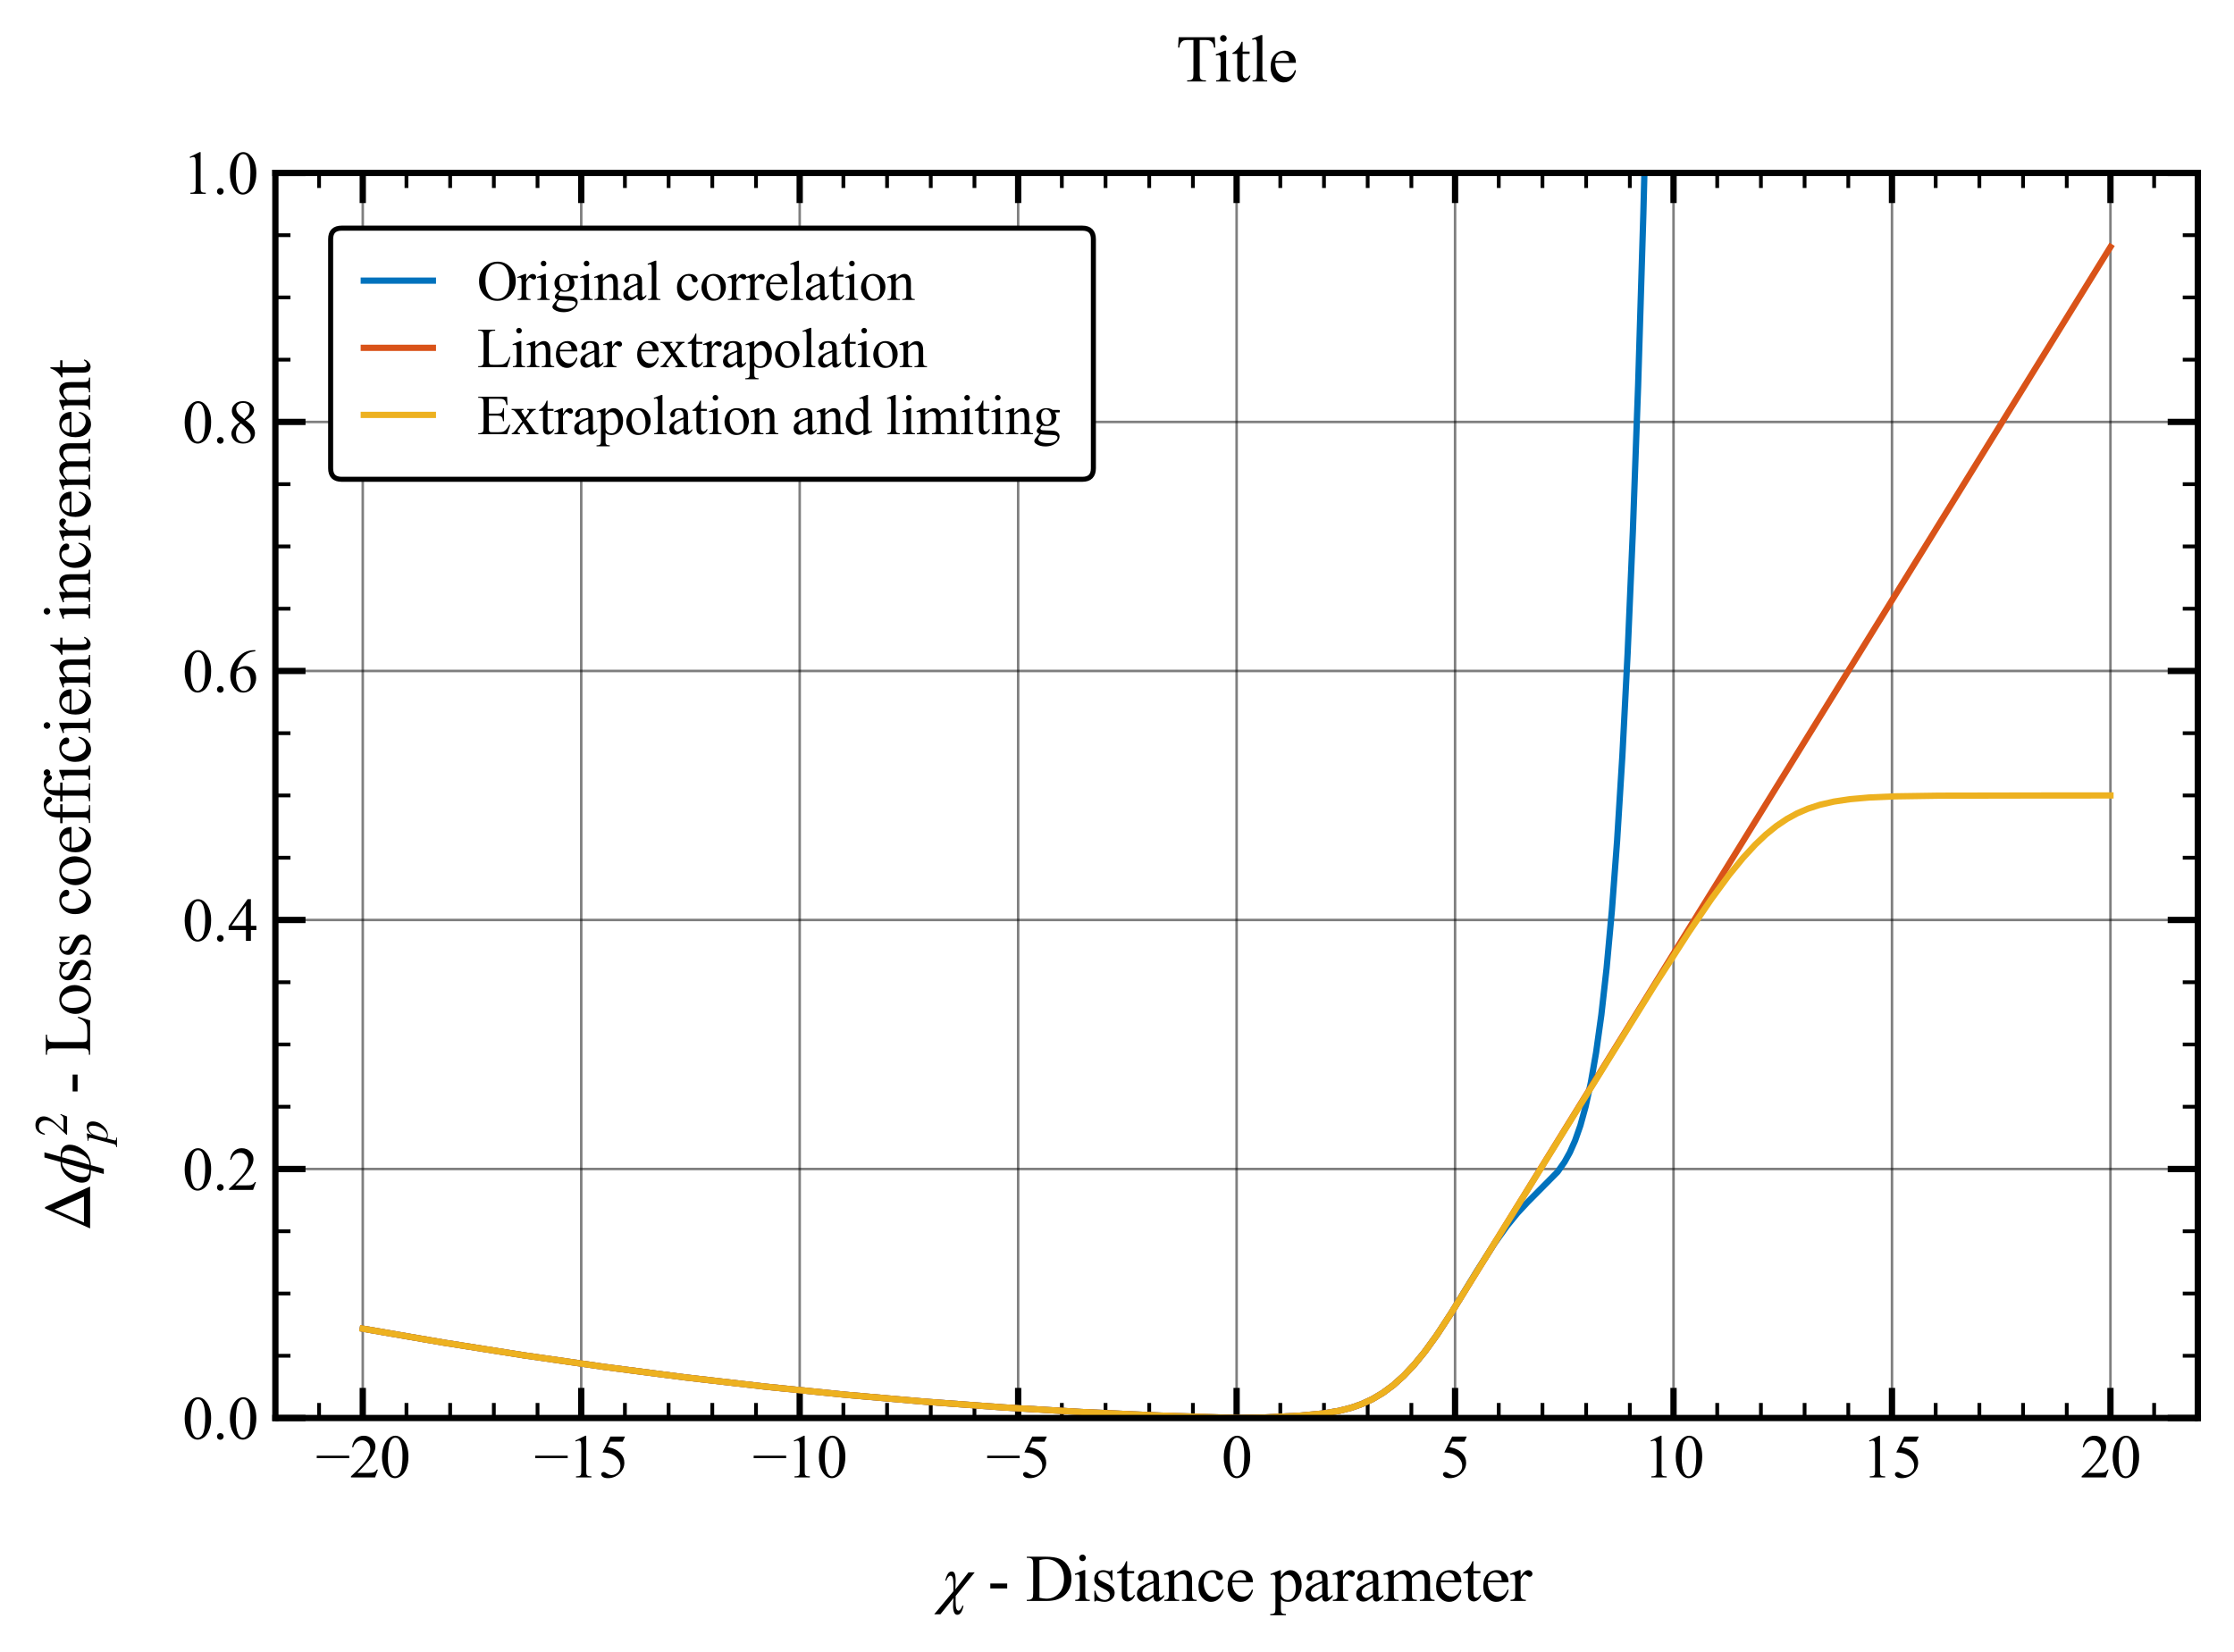 <?xml version="1.0" encoding="utf-8" standalone="no"?>
<!DOCTYPE svg PUBLIC "-//W3C//DTD SVG 1.1//EN"
  "http://www.w3.org/Graphics/SVG/1.1/DTD/svg11.dtd">
<svg xmlns:xlink="http://www.w3.org/1999/xlink" width="444.72pt" height="328.886pt" viewBox="0 0 444.72 328.886" xmlns="http://www.w3.org/2000/svg" version="1.1">
 <defs>
  <style type="text/css">*{stroke-linejoin: round; stroke-linecap: butt}</style>
 </defs>
 <g id="figure_1">
  <g id="patch_1">
   <path d="M 0 328.886 
L 444.72 328.886 
L 444.72 0 
L 0 0 
z
" style="fill: #ffffff"/>
  </g>
  <g id="axes_1">
   <g id="patch_2">
    <path d="M 54.82 282.327 
L 437.52 282.327 
L 437.52 34.427 
L 54.82 34.427 
z
" style="fill: #ffffff"/>
   </g>
   <g id="matplotlib.axis_1">
    <g id="xtick_1">
     <g id="line2d_1">
      <path d="M 72.215 282.327 
L 72.215 34.427 
" clip-path="url(#p666514def5)" style="fill: none; stroke: #000000; stroke-opacity: 0.5; stroke-width: 0.5; stroke-linecap: square"/>
     </g>
     <g id="line2d_2">
      <defs>
       <path id="m95293ed7f9" d="M 0 0 
L 0 -6 
" style="stroke: #000000; stroke-width: 1.25"/>
      </defs>
      <g>
       <use xlink:href="#m95293ed7f9" x="72.215" y="282.327" style="fill: #ffffff; stroke: #000000; stroke-width: 1.25"/>
      </g>
     </g>
     <g id="line2d_3">
      <defs>
       <path id="m92653b6144" d="M 0 0 
L 0 6 
" style="stroke: #000000; stroke-width: 1.25"/>
      </defs>
      <g>
       <use xlink:href="#m92653b6144" x="72.215" y="34.427" style="fill: #ffffff; stroke: #000000; stroke-width: 1.25"/>
      </g>
     </g>
     <g id="text_1">
      <!-- −20 -->
      <g transform="translate(62.832 294.159) scale(0.12 -0.12)">
       <defs>
        <path id="TimesNewRomanPSMT-2212" d="M 3484 2000 
L 116 2000 
L 116 2256 
L 3484 2256 
L 3484 2000 
z
" transform="scale(0.016)"/>
        <path id="TimesNewRomanPSMT-32" d="M 2934 816 
L 2638 0 
L 138 0 
L 138 116 
Q 1241 1122 1691 1759 
Q 2141 2397 2141 2925 
Q 2141 3328 1894 3587 
Q 1647 3847 1303 3847 
Q 991 3847 742 3664 
Q 494 3481 375 3128 
L 259 3128 
Q 338 3706 661 4015 
Q 984 4325 1469 4325 
Q 1984 4325 2329 3994 
Q 2675 3663 2675 3213 
Q 2675 2891 2525 2569 
Q 2294 2063 1775 1497 
Q 997 647 803 472 
L 1909 472 
Q 2247 472 2383 497 
Q 2519 522 2628 598 
Q 2738 675 2819 816 
L 2934 816 
z
" transform="scale(0.016)"/>
        <path id="TimesNewRomanPSMT-30" d="M 231 2094 
Q 231 2819 450 3342 
Q 669 3866 1031 4122 
Q 1313 4325 1613 4325 
Q 2100 4325 2488 3828 
Q 2972 3213 2972 2159 
Q 2972 1422 2759 906 
Q 2547 391 2217 158 
Q 1888 -75 1581 -75 
Q 975 -75 572 641 
Q 231 1244 231 2094 
z
M 844 2016 
Q 844 1141 1059 588 
Q 1238 122 1591 122 
Q 1759 122 1940 273 
Q 2122 425 2216 781 
Q 2359 1319 2359 2297 
Q 2359 3022 2209 3506 
Q 2097 3866 1919 4016 
Q 1791 4119 1609 4119 
Q 1397 4119 1231 3928 
Q 1006 3669 925 3112 
Q 844 2556 844 2016 
z
" transform="scale(0.016)"/>
       </defs>
       <use xlink:href="#TimesNewRomanPSMT-2212"/>
       <use xlink:href="#TimesNewRomanPSMT-32" x="56.396"/>
       <use xlink:href="#TimesNewRomanPSMT-30" x="106.396"/>
      </g>
     </g>
    </g>
    <g id="xtick_2">
     <g id="line2d_4">
      <path d="M 115.704 282.327 
L 115.704 34.427 
" clip-path="url(#p666514def5)" style="fill: none; stroke: #000000; stroke-opacity: 0.5; stroke-width: 0.5; stroke-linecap: square"/>
     </g>
     <g id="line2d_5">
      <g>
       <use xlink:href="#m95293ed7f9" x="115.704" y="282.327" style="fill: #ffffff; stroke: #000000; stroke-width: 1.25"/>
      </g>
     </g>
     <g id="line2d_6">
      <g>
       <use xlink:href="#m92653b6144" x="115.704" y="34.427" style="fill: #ffffff; stroke: #000000; stroke-width: 1.25"/>
      </g>
     </g>
     <g id="text_2">
      <!-- −15 -->
      <g transform="translate(106.321 294.159) scale(0.12 -0.12)">
       <defs>
        <path id="TimesNewRomanPSMT-31" d="M 750 3822 
L 1781 4325 
L 1884 4325 
L 1884 747 
Q 1884 391 1914 303 
Q 1944 216 2037 169 
Q 2131 122 2419 116 
L 2419 0 
L 825 0 
L 825 116 
Q 1125 122 1212 167 
Q 1300 213 1334 289 
Q 1369 366 1369 747 
L 1369 3034 
Q 1369 3497 1338 3628 
Q 1316 3728 1258 3775 
Q 1200 3822 1119 3822 
Q 1003 3822 797 3725 
L 750 3822 
z
" transform="scale(0.016)"/>
        <path id="TimesNewRomanPSMT-35" d="M 2778 4238 
L 2534 3706 
L 1259 3706 
L 981 3138 
Q 1809 3016 2294 2522 
Q 2709 2097 2709 1522 
Q 2709 1188 2573 903 
Q 2438 619 2231 419 
Q 2025 219 1772 97 
Q 1413 -75 1034 -75 
Q 653 -75 479 54 
Q 306 184 306 341 
Q 306 428 378 495 
Q 450 563 559 563 
Q 641 563 702 538 
Q 763 513 909 409 
Q 1144 247 1384 247 
Q 1750 247 2026 523 
Q 2303 800 2303 1197 
Q 2303 1581 2056 1914 
Q 1809 2247 1375 2428 
Q 1034 2569 447 2591 
L 1259 4238 
L 2778 4238 
z
" transform="scale(0.016)"/>
       </defs>
       <use xlink:href="#TimesNewRomanPSMT-2212"/>
       <use xlink:href="#TimesNewRomanPSMT-31" x="56.396"/>
       <use xlink:href="#TimesNewRomanPSMT-35" x="106.396"/>
      </g>
     </g>
    </g>
    <g id="xtick_3">
     <g id="line2d_7">
      <path d="M 159.193 282.327 
L 159.193 34.427 
" clip-path="url(#p666514def5)" style="fill: none; stroke: #000000; stroke-opacity: 0.5; stroke-width: 0.5; stroke-linecap: square"/>
     </g>
     <g id="line2d_8">
      <g>
       <use xlink:href="#m95293ed7f9" x="159.193" y="282.327" style="fill: #ffffff; stroke: #000000; stroke-width: 1.25"/>
      </g>
     </g>
     <g id="line2d_9">
      <g>
       <use xlink:href="#m92653b6144" x="159.193" y="34.427" style="fill: #ffffff; stroke: #000000; stroke-width: 1.25"/>
      </g>
     </g>
     <g id="text_3">
      <!-- −10 -->
      <g transform="translate(149.809 294.159) scale(0.12 -0.12)">
       <use xlink:href="#TimesNewRomanPSMT-2212"/>
       <use xlink:href="#TimesNewRomanPSMT-31" x="56.396"/>
       <use xlink:href="#TimesNewRomanPSMT-30" x="106.396"/>
      </g>
     </g>
    </g>
    <g id="xtick_4">
     <g id="line2d_10">
      <path d="M 202.681 282.327 
L 202.681 34.427 
" clip-path="url(#p666514def5)" style="fill: none; stroke: #000000; stroke-opacity: 0.5; stroke-width: 0.5; stroke-linecap: square"/>
     </g>
     <g id="line2d_11">
      <g>
       <use xlink:href="#m95293ed7f9" x="202.681" y="282.327" style="fill: #ffffff; stroke: #000000; stroke-width: 1.25"/>
      </g>
     </g>
     <g id="line2d_12">
      <g>
       <use xlink:href="#m92653b6144" x="202.681" y="34.427" style="fill: #ffffff; stroke: #000000; stroke-width: 1.25"/>
      </g>
     </g>
     <g id="text_4">
      <!-- −5 -->
      <g transform="translate(196.298 294.159) scale(0.12 -0.12)">
       <use xlink:href="#TimesNewRomanPSMT-2212"/>
       <use xlink:href="#TimesNewRomanPSMT-35" x="56.396"/>
      </g>
     </g>
    </g>
    <g id="xtick_5">
     <g id="line2d_13">
      <path d="M 246.17 282.327 
L 246.17 34.427 
" clip-path="url(#p666514def5)" style="fill: none; stroke: #000000; stroke-opacity: 0.5; stroke-width: 0.5; stroke-linecap: square"/>
     </g>
     <g id="line2d_14">
      <g>
       <use xlink:href="#m95293ed7f9" x="246.17" y="282.327" style="fill: #ffffff; stroke: #000000; stroke-width: 1.25"/>
      </g>
     </g>
     <g id="line2d_15">
      <g>
       <use xlink:href="#m92653b6144" x="246.17" y="34.427" style="fill: #ffffff; stroke: #000000; stroke-width: 1.25"/>
      </g>
     </g>
     <g id="text_5">
      <!-- 0 -->
      <g transform="translate(243.17 294.159) scale(0.12 -0.12)">
       <use xlink:href="#TimesNewRomanPSMT-30"/>
      </g>
     </g>
    </g>
    <g id="xtick_6">
     <g id="line2d_16">
      <path d="M 289.659 282.327 
L 289.659 34.427 
" clip-path="url(#p666514def5)" style="fill: none; stroke: #000000; stroke-opacity: 0.5; stroke-width: 0.5; stroke-linecap: square"/>
     </g>
     <g id="line2d_17">
      <g>
       <use xlink:href="#m95293ed7f9" x="289.659" y="282.327" style="fill: #ffffff; stroke: #000000; stroke-width: 1.25"/>
      </g>
     </g>
     <g id="line2d_18">
      <g>
       <use xlink:href="#m92653b6144" x="289.659" y="34.427" style="fill: #ffffff; stroke: #000000; stroke-width: 1.25"/>
      </g>
     </g>
     <g id="text_6">
      <!-- 5 -->
      <g transform="translate(286.659 294.159) scale(0.12 -0.12)">
       <use xlink:href="#TimesNewRomanPSMT-35"/>
      </g>
     </g>
    </g>
    <g id="xtick_7">
     <g id="line2d_19">
      <path d="M 333.147 282.327 
L 333.147 34.427 
" clip-path="url(#p666514def5)" style="fill: none; stroke: #000000; stroke-opacity: 0.5; stroke-width: 0.5; stroke-linecap: square"/>
     </g>
     <g id="line2d_20">
      <g>
       <use xlink:href="#m95293ed7f9" x="333.147" y="282.327" style="fill: #ffffff; stroke: #000000; stroke-width: 1.25"/>
      </g>
     </g>
     <g id="line2d_21">
      <g>
       <use xlink:href="#m92653b6144" x="333.147" y="34.427" style="fill: #ffffff; stroke: #000000; stroke-width: 1.25"/>
      </g>
     </g>
     <g id="text_7">
      <!-- 10 -->
      <g transform="translate(327.147 294.159) scale(0.12 -0.12)">
       <use xlink:href="#TimesNewRomanPSMT-31"/>
       <use xlink:href="#TimesNewRomanPSMT-30" x="50"/>
      </g>
     </g>
    </g>
    <g id="xtick_8">
     <g id="line2d_22">
      <path d="M 376.636 282.327 
L 376.636 34.427 
" clip-path="url(#p666514def5)" style="fill: none; stroke: #000000; stroke-opacity: 0.5; stroke-width: 0.5; stroke-linecap: square"/>
     </g>
     <g id="line2d_23">
      <g>
       <use xlink:href="#m95293ed7f9" x="376.636" y="282.327" style="fill: #ffffff; stroke: #000000; stroke-width: 1.25"/>
      </g>
     </g>
     <g id="line2d_24">
      <g>
       <use xlink:href="#m92653b6144" x="376.636" y="34.427" style="fill: #ffffff; stroke: #000000; stroke-width: 1.25"/>
      </g>
     </g>
     <g id="text_8">
      <!-- 15 -->
      <g transform="translate(370.636 294.159) scale(0.12 -0.12)">
       <use xlink:href="#TimesNewRomanPSMT-31"/>
       <use xlink:href="#TimesNewRomanPSMT-35" x="50"/>
      </g>
     </g>
    </g>
    <g id="xtick_9">
     <g id="line2d_25">
      <path d="M 420.125 282.327 
L 420.125 34.427 
" clip-path="url(#p666514def5)" style="fill: none; stroke: #000000; stroke-opacity: 0.5; stroke-width: 0.5; stroke-linecap: square"/>
     </g>
     <g id="line2d_26">
      <g>
       <use xlink:href="#m95293ed7f9" x="420.125" y="282.327" style="fill: #ffffff; stroke: #000000; stroke-width: 1.25"/>
      </g>
     </g>
     <g id="line2d_27">
      <g>
       <use xlink:href="#m92653b6144" x="420.125" y="34.427" style="fill: #ffffff; stroke: #000000; stroke-width: 1.25"/>
      </g>
     </g>
     <g id="text_9">
      <!-- 20 -->
      <g transform="translate(414.125 294.159) scale(0.12 -0.12)">
       <use xlink:href="#TimesNewRomanPSMT-32"/>
       <use xlink:href="#TimesNewRomanPSMT-30" x="50"/>
      </g>
     </g>
    </g>
    <g id="xtick_10">
     <g id="line2d_28">
      <defs>
       <path id="m9f60f7972d" d="M 0 0 
L 0 -3 
" style="stroke: #000000; stroke-width: 0.75"/>
      </defs>
      <g>
       <use xlink:href="#m9f60f7972d" x="63.518" y="282.327" style="fill: #ffffff; stroke: #000000; stroke-width: 0.75"/>
      </g>
     </g>
     <g id="line2d_29">
      <defs>
       <path id="mb3a9421474" d="M 0 0 
L 0 3 
" style="stroke: #000000; stroke-width: 0.75"/>
      </defs>
      <g>
       <use xlink:href="#mb3a9421474" x="63.518" y="34.427" style="fill: #ffffff; stroke: #000000; stroke-width: 0.75"/>
      </g>
     </g>
    </g>
    <g id="xtick_11">
     <g id="line2d_30">
      <g>
       <use xlink:href="#m9f60f7972d" x="80.913" y="282.327" style="fill: #ffffff; stroke: #000000; stroke-width: 0.75"/>
      </g>
     </g>
     <g id="line2d_31">
      <g>
       <use xlink:href="#mb3a9421474" x="80.913" y="34.427" style="fill: #ffffff; stroke: #000000; stroke-width: 0.75"/>
      </g>
     </g>
    </g>
    <g id="xtick_12">
     <g id="line2d_32">
      <g>
       <use xlink:href="#m9f60f7972d" x="89.611" y="282.327" style="fill: #ffffff; stroke: #000000; stroke-width: 0.75"/>
      </g>
     </g>
     <g id="line2d_33">
      <g>
       <use xlink:href="#mb3a9421474" x="89.611" y="34.427" style="fill: #ffffff; stroke: #000000; stroke-width: 0.75"/>
      </g>
     </g>
    </g>
    <g id="xtick_13">
     <g id="line2d_34">
      <g>
       <use xlink:href="#m9f60f7972d" x="98.309" y="282.327" style="fill: #ffffff; stroke: #000000; stroke-width: 0.75"/>
      </g>
     </g>
     <g id="line2d_35">
      <g>
       <use xlink:href="#mb3a9421474" x="98.309" y="34.427" style="fill: #ffffff; stroke: #000000; stroke-width: 0.75"/>
      </g>
     </g>
    </g>
    <g id="xtick_14">
     <g id="line2d_36">
      <g>
       <use xlink:href="#m9f60f7972d" x="107.006" y="282.327" style="fill: #ffffff; stroke: #000000; stroke-width: 0.75"/>
      </g>
     </g>
     <g id="line2d_37">
      <g>
       <use xlink:href="#mb3a9421474" x="107.006" y="34.427" style="fill: #ffffff; stroke: #000000; stroke-width: 0.75"/>
      </g>
     </g>
    </g>
    <g id="xtick_15">
     <g id="line2d_38">
      <g>
       <use xlink:href="#m9f60f7972d" x="124.402" y="282.327" style="fill: #ffffff; stroke: #000000; stroke-width: 0.75"/>
      </g>
     </g>
     <g id="line2d_39">
      <g>
       <use xlink:href="#mb3a9421474" x="124.402" y="34.427" style="fill: #ffffff; stroke: #000000; stroke-width: 0.75"/>
      </g>
     </g>
    </g>
    <g id="xtick_16">
     <g id="line2d_40">
      <g>
       <use xlink:href="#m9f60f7972d" x="133.1" y="282.327" style="fill: #ffffff; stroke: #000000; stroke-width: 0.75"/>
      </g>
     </g>
     <g id="line2d_41">
      <g>
       <use xlink:href="#mb3a9421474" x="133.1" y="34.427" style="fill: #ffffff; stroke: #000000; stroke-width: 0.75"/>
      </g>
     </g>
    </g>
    <g id="xtick_17">
     <g id="line2d_42">
      <g>
       <use xlink:href="#m9f60f7972d" x="141.797" y="282.327" style="fill: #ffffff; stroke: #000000; stroke-width: 0.75"/>
      </g>
     </g>
     <g id="line2d_43">
      <g>
       <use xlink:href="#mb3a9421474" x="141.797" y="34.427" style="fill: #ffffff; stroke: #000000; stroke-width: 0.75"/>
      </g>
     </g>
    </g>
    <g id="xtick_18">
     <g id="line2d_44">
      <g>
       <use xlink:href="#m9f60f7972d" x="150.495" y="282.327" style="fill: #ffffff; stroke: #000000; stroke-width: 0.75"/>
      </g>
     </g>
     <g id="line2d_45">
      <g>
       <use xlink:href="#mb3a9421474" x="150.495" y="34.427" style="fill: #ffffff; stroke: #000000; stroke-width: 0.75"/>
      </g>
     </g>
    </g>
    <g id="xtick_19">
     <g id="line2d_46">
      <g>
       <use xlink:href="#m9f60f7972d" x="167.89" y="282.327" style="fill: #ffffff; stroke: #000000; stroke-width: 0.75"/>
      </g>
     </g>
     <g id="line2d_47">
      <g>
       <use xlink:href="#mb3a9421474" x="167.89" y="34.427" style="fill: #ffffff; stroke: #000000; stroke-width: 0.75"/>
      </g>
     </g>
    </g>
    <g id="xtick_20">
     <g id="line2d_48">
      <g>
       <use xlink:href="#m9f60f7972d" x="176.588" y="282.327" style="fill: #ffffff; stroke: #000000; stroke-width: 0.75"/>
      </g>
     </g>
     <g id="line2d_49">
      <g>
       <use xlink:href="#mb3a9421474" x="176.588" y="34.427" style="fill: #ffffff; stroke: #000000; stroke-width: 0.75"/>
      </g>
     </g>
    </g>
    <g id="xtick_21">
     <g id="line2d_50">
      <g>
       <use xlink:href="#m9f60f7972d" x="185.286" y="282.327" style="fill: #ffffff; stroke: #000000; stroke-width: 0.75"/>
      </g>
     </g>
     <g id="line2d_51">
      <g>
       <use xlink:href="#mb3a9421474" x="185.286" y="34.427" style="fill: #ffffff; stroke: #000000; stroke-width: 0.75"/>
      </g>
     </g>
    </g>
    <g id="xtick_22">
     <g id="line2d_52">
      <g>
       <use xlink:href="#m9f60f7972d" x="193.984" y="282.327" style="fill: #ffffff; stroke: #000000; stroke-width: 0.75"/>
      </g>
     </g>
     <g id="line2d_53">
      <g>
       <use xlink:href="#mb3a9421474" x="193.984" y="34.427" style="fill: #ffffff; stroke: #000000; stroke-width: 0.75"/>
      </g>
     </g>
    </g>
    <g id="xtick_23">
     <g id="line2d_54">
      <g>
       <use xlink:href="#m9f60f7972d" x="211.379" y="282.327" style="fill: #ffffff; stroke: #000000; stroke-width: 0.75"/>
      </g>
     </g>
     <g id="line2d_55">
      <g>
       <use xlink:href="#mb3a9421474" x="211.379" y="34.427" style="fill: #ffffff; stroke: #000000; stroke-width: 0.75"/>
      </g>
     </g>
    </g>
    <g id="xtick_24">
     <g id="line2d_56">
      <g>
       <use xlink:href="#m9f60f7972d" x="220.077" y="282.327" style="fill: #ffffff; stroke: #000000; stroke-width: 0.75"/>
      </g>
     </g>
     <g id="line2d_57">
      <g>
       <use xlink:href="#mb3a9421474" x="220.077" y="34.427" style="fill: #ffffff; stroke: #000000; stroke-width: 0.75"/>
      </g>
     </g>
    </g>
    <g id="xtick_25">
     <g id="line2d_58">
      <g>
       <use xlink:href="#m9f60f7972d" x="228.775" y="282.327" style="fill: #ffffff; stroke: #000000; stroke-width: 0.75"/>
      </g>
     </g>
     <g id="line2d_59">
      <g>
       <use xlink:href="#mb3a9421474" x="228.775" y="34.427" style="fill: #ffffff; stroke: #000000; stroke-width: 0.75"/>
      </g>
     </g>
    </g>
    <g id="xtick_26">
     <g id="line2d_60">
      <g>
       <use xlink:href="#m9f60f7972d" x="237.472" y="282.327" style="fill: #ffffff; stroke: #000000; stroke-width: 0.75"/>
      </g>
     </g>
     <g id="line2d_61">
      <g>
       <use xlink:href="#mb3a9421474" x="237.472" y="34.427" style="fill: #ffffff; stroke: #000000; stroke-width: 0.75"/>
      </g>
     </g>
    </g>
    <g id="xtick_27">
     <g id="line2d_62">
      <g>
       <use xlink:href="#m9f60f7972d" x="254.868" y="282.327" style="fill: #ffffff; stroke: #000000; stroke-width: 0.75"/>
      </g>
     </g>
     <g id="line2d_63">
      <g>
       <use xlink:href="#mb3a9421474" x="254.868" y="34.427" style="fill: #ffffff; stroke: #000000; stroke-width: 0.75"/>
      </g>
     </g>
    </g>
    <g id="xtick_28">
     <g id="line2d_64">
      <g>
       <use xlink:href="#m9f60f7972d" x="263.565" y="282.327" style="fill: #ffffff; stroke: #000000; stroke-width: 0.75"/>
      </g>
     </g>
     <g id="line2d_65">
      <g>
       <use xlink:href="#mb3a9421474" x="263.565" y="34.427" style="fill: #ffffff; stroke: #000000; stroke-width: 0.75"/>
      </g>
     </g>
    </g>
    <g id="xtick_29">
     <g id="line2d_66">
      <g>
       <use xlink:href="#m9f60f7972d" x="272.263" y="282.327" style="fill: #ffffff; stroke: #000000; stroke-width: 0.75"/>
      </g>
     </g>
     <g id="line2d_67">
      <g>
       <use xlink:href="#mb3a9421474" x="272.263" y="34.427" style="fill: #ffffff; stroke: #000000; stroke-width: 0.75"/>
      </g>
     </g>
    </g>
    <g id="xtick_30">
     <g id="line2d_68">
      <g>
       <use xlink:href="#m9f60f7972d" x="280.961" y="282.327" style="fill: #ffffff; stroke: #000000; stroke-width: 0.75"/>
      </g>
     </g>
     <g id="line2d_69">
      <g>
       <use xlink:href="#mb3a9421474" x="280.961" y="34.427" style="fill: #ffffff; stroke: #000000; stroke-width: 0.75"/>
      </g>
     </g>
    </g>
    <g id="xtick_31">
     <g id="line2d_70">
      <g>
       <use xlink:href="#m9f60f7972d" x="298.356" y="282.327" style="fill: #ffffff; stroke: #000000; stroke-width: 0.75"/>
      </g>
     </g>
     <g id="line2d_71">
      <g>
       <use xlink:href="#mb3a9421474" x="298.356" y="34.427" style="fill: #ffffff; stroke: #000000; stroke-width: 0.75"/>
      </g>
     </g>
    </g>
    <g id="xtick_32">
     <g id="line2d_72">
      <g>
       <use xlink:href="#m9f60f7972d" x="307.054" y="282.327" style="fill: #ffffff; stroke: #000000; stroke-width: 0.75"/>
      </g>
     </g>
     <g id="line2d_73">
      <g>
       <use xlink:href="#mb3a9421474" x="307.054" y="34.427" style="fill: #ffffff; stroke: #000000; stroke-width: 0.75"/>
      </g>
     </g>
    </g>
    <g id="xtick_33">
     <g id="line2d_74">
      <g>
       <use xlink:href="#m9f60f7972d" x="315.752" y="282.327" style="fill: #ffffff; stroke: #000000; stroke-width: 0.75"/>
      </g>
     </g>
     <g id="line2d_75">
      <g>
       <use xlink:href="#mb3a9421474" x="315.752" y="34.427" style="fill: #ffffff; stroke: #000000; stroke-width: 0.75"/>
      </g>
     </g>
    </g>
    <g id="xtick_34">
     <g id="line2d_76">
      <g>
       <use xlink:href="#m9f60f7972d" x="324.45" y="282.327" style="fill: #ffffff; stroke: #000000; stroke-width: 0.75"/>
      </g>
     </g>
     <g id="line2d_77">
      <g>
       <use xlink:href="#mb3a9421474" x="324.45" y="34.427" style="fill: #ffffff; stroke: #000000; stroke-width: 0.75"/>
      </g>
     </g>
    </g>
    <g id="xtick_35">
     <g id="line2d_78">
      <g>
       <use xlink:href="#m9f60f7972d" x="341.845" y="282.327" style="fill: #ffffff; stroke: #000000; stroke-width: 0.75"/>
      </g>
     </g>
     <g id="line2d_79">
      <g>
       <use xlink:href="#mb3a9421474" x="341.845" y="34.427" style="fill: #ffffff; stroke: #000000; stroke-width: 0.75"/>
      </g>
     </g>
    </g>
    <g id="xtick_36">
     <g id="line2d_80">
      <g>
       <use xlink:href="#m9f60f7972d" x="350.543" y="282.327" style="fill: #ffffff; stroke: #000000; stroke-width: 0.75"/>
      </g>
     </g>
     <g id="line2d_81">
      <g>
       <use xlink:href="#mb3a9421474" x="350.543" y="34.427" style="fill: #ffffff; stroke: #000000; stroke-width: 0.75"/>
      </g>
     </g>
    </g>
    <g id="xtick_37">
     <g id="line2d_82">
      <g>
       <use xlink:href="#m9f60f7972d" x="359.24" y="282.327" style="fill: #ffffff; stroke: #000000; stroke-width: 0.75"/>
      </g>
     </g>
     <g id="line2d_83">
      <g>
       <use xlink:href="#mb3a9421474" x="359.24" y="34.427" style="fill: #ffffff; stroke: #000000; stroke-width: 0.75"/>
      </g>
     </g>
    </g>
    <g id="xtick_38">
     <g id="line2d_84">
      <g>
       <use xlink:href="#m9f60f7972d" x="367.938" y="282.327" style="fill: #ffffff; stroke: #000000; stroke-width: 0.75"/>
      </g>
     </g>
     <g id="line2d_85">
      <g>
       <use xlink:href="#mb3a9421474" x="367.938" y="34.427" style="fill: #ffffff; stroke: #000000; stroke-width: 0.75"/>
      </g>
     </g>
    </g>
    <g id="xtick_39">
     <g id="line2d_86">
      <g>
       <use xlink:href="#m9f60f7972d" x="385.334" y="282.327" style="fill: #ffffff; stroke: #000000; stroke-width: 0.75"/>
      </g>
     </g>
     <g id="line2d_87">
      <g>
       <use xlink:href="#mb3a9421474" x="385.334" y="34.427" style="fill: #ffffff; stroke: #000000; stroke-width: 0.75"/>
      </g>
     </g>
    </g>
    <g id="xtick_40">
     <g id="line2d_88">
      <g>
       <use xlink:href="#m9f60f7972d" x="394.031" y="282.327" style="fill: #ffffff; stroke: #000000; stroke-width: 0.75"/>
      </g>
     </g>
     <g id="line2d_89">
      <g>
       <use xlink:href="#mb3a9421474" x="394.031" y="34.427" style="fill: #ffffff; stroke: #000000; stroke-width: 0.75"/>
      </g>
     </g>
    </g>
    <g id="xtick_41">
     <g id="line2d_90">
      <g>
       <use xlink:href="#m9f60f7972d" x="402.729" y="282.327" style="fill: #ffffff; stroke: #000000; stroke-width: 0.75"/>
      </g>
     </g>
     <g id="line2d_91">
      <g>
       <use xlink:href="#mb3a9421474" x="402.729" y="34.427" style="fill: #ffffff; stroke: #000000; stroke-width: 0.75"/>
      </g>
     </g>
    </g>
    <g id="xtick_42">
     <g id="line2d_92">
      <g>
       <use xlink:href="#m9f60f7972d" x="411.427" y="282.327" style="fill: #ffffff; stroke: #000000; stroke-width: 0.75"/>
      </g>
     </g>
     <g id="line2d_93">
      <g>
       <use xlink:href="#mb3a9421474" x="411.427" y="34.427" style="fill: #ffffff; stroke: #000000; stroke-width: 0.75"/>
      </g>
     </g>
    </g>
    <g id="xtick_43">
     <g id="line2d_94">
      <g>
       <use xlink:href="#m9f60f7972d" x="428.822" y="282.327" style="fill: #ffffff; stroke: #000000; stroke-width: 0.75"/>
      </g>
     </g>
     <g id="line2d_95">
      <g>
       <use xlink:href="#mb3a9421474" x="428.822" y="34.427" style="fill: #ffffff; stroke: #000000; stroke-width: 0.75"/>
      </g>
     </g>
    </g>
    <g id="xtick_44">
     <g id="line2d_96">
      <g>
       <use xlink:href="#m9f60f7972d" x="437.52" y="282.327" style="fill: #ffffff; stroke: #000000; stroke-width: 0.75"/>
      </g>
     </g>
     <g id="line2d_97">
      <g>
       <use xlink:href="#mb3a9421474" x="437.52" y="34.427" style="fill: #ffffff; stroke: #000000; stroke-width: 0.75"/>
      </g>
     </g>
    </g>
    <g id="text_10">
     <!-- $\chi$ - Distance parameter -->
     <g transform="translate(187.41 318.826) scale(0.13 -0.13)">
      <defs>
       <path id="STIXGeneral-Italic-3c7" d="M 3187 2739 
L 1363 480 
Q 1357 314 1357 38 
Q 1357 -531 1424 -726 
Q 1491 -922 1645 -922 
Q 1722 -922 1824 -803 
Q 1926 -685 2010 -448 
L 2112 -448 
Q 1939 -1325 1517 -1325 
Q 1312 -1325 1213 -1091 
Q 1114 -858 1114 -506 
Q 1114 -32 1165 288 
L -96 -1274 
L -691 -1274 
L 1146 934 
L 1146 1504 
Q 1146 1990 1085 2204 
Q 1024 2419 858 2419 
Q 774 2419 662 2307 
Q 550 2195 467 1952 
L 365 1952 
Q 416 2144 461 2272 
Q 506 2400 579 2541 
Q 653 2682 755 2752 
Q 858 2822 992 2822 
Q 1178 2822 1270 2617 
Q 1363 2413 1363 1901 
Q 1363 1882 1360 1818 
Q 1357 1754 1350 1571 
Q 1344 1389 1338 1114 
L 2592 2739 
L 3187 2739 
z
" transform="scale(0.016)"/>
       <path id="TimesNewRomanPSMT-20" transform="scale(0.016)"/>
       <path id="TimesNewRomanPSMT-2d" d="M 259 1672 
L 1875 1672 
L 1875 1200 
L 259 1200 
L 259 1672 
z
" transform="scale(0.016)"/>
       <path id="TimesNewRomanPSMT-44" d="M 109 0 
L 109 116 
L 269 116 
Q 538 116 650 288 
Q 719 391 719 750 
L 719 3488 
Q 719 3884 631 3984 
Q 509 4122 269 4122 
L 109 4122 
L 109 4238 
L 1834 4238 
Q 2784 4238 3279 4022 
Q 3775 3806 4076 3303 
Q 4378 2800 4378 2141 
Q 4378 1256 3841 663 
Q 3238 0 2003 0 
L 109 0 
z
M 1319 306 
Q 1716 219 1984 219 
Q 2709 219 3187 728 
Q 3666 1238 3666 2109 
Q 3666 2988 3187 3494 
Q 2709 4000 1959 4000 
Q 1678 4000 1319 3909 
L 1319 306 
z
" transform="scale(0.016)"/>
       <path id="TimesNewRomanPSMT-69" d="M 928 4444 
Q 1059 4444 1151 4351 
Q 1244 4259 1244 4128 
Q 1244 3997 1151 3903 
Q 1059 3809 928 3809 
Q 797 3809 703 3903 
Q 609 3997 609 4128 
Q 609 4259 701 4351 
Q 794 4444 928 4444 
z
M 1188 2947 
L 1188 647 
Q 1188 378 1227 289 
Q 1266 200 1342 156 
Q 1419 113 1622 113 
L 1622 0 
L 231 0 
L 231 113 
Q 441 113 512 153 
Q 584 194 626 287 
Q 669 381 669 647 
L 669 1750 
Q 669 2216 641 2353 
Q 619 2453 572 2492 
Q 525 2531 444 2531 
Q 356 2531 231 2484 
L 188 2597 
L 1050 2947 
L 1188 2947 
z
" transform="scale(0.016)"/>
       <path id="TimesNewRomanPSMT-73" d="M 2050 2947 
L 2050 1972 
L 1947 1972 
Q 1828 2431 1642 2597 
Q 1456 2763 1169 2763 
Q 950 2763 815 2647 
Q 681 2531 681 2391 
Q 681 2216 781 2091 
Q 878 1963 1175 1819 
L 1631 1597 
Q 2266 1288 2266 781 
Q 2266 391 1970 151 
Q 1675 -88 1309 -88 
Q 1047 -88 709 6 
Q 606 38 541 38 
Q 469 38 428 -44 
L 325 -44 
L 325 978 
L 428 978 
Q 516 541 762 319 
Q 1009 97 1316 97 
Q 1531 97 1667 223 
Q 1803 350 1803 528 
Q 1803 744 1651 891 
Q 1500 1038 1047 1263 
Q 594 1488 453 1669 
Q 313 1847 313 2119 
Q 313 2472 555 2709 
Q 797 2947 1181 2947 
Q 1350 2947 1591 2875 
Q 1750 2828 1803 2828 
Q 1853 2828 1881 2850 
Q 1909 2872 1947 2947 
L 2050 2947 
z
" transform="scale(0.016)"/>
       <path id="TimesNewRomanPSMT-74" d="M 1031 3803 
L 1031 2863 
L 1700 2863 
L 1700 2644 
L 1031 2644 
L 1031 788 
Q 1031 509 1111 412 
Q 1191 316 1316 316 
Q 1419 316 1516 380 
Q 1613 444 1666 569 
L 1788 569 
Q 1678 263 1478 108 
Q 1278 -47 1066 -47 
Q 922 -47 784 33 
Q 647 113 581 261 
Q 516 409 516 719 
L 516 2644 
L 63 2644 
L 63 2747 
Q 234 2816 414 2980 
Q 594 3144 734 3369 
Q 806 3488 934 3803 
L 1031 3803 
z
" transform="scale(0.016)"/>
       <path id="TimesNewRomanPSMT-61" d="M 1822 413 
Q 1381 72 1269 19 
Q 1100 -59 909 -59 
Q 613 -59 420 144 
Q 228 347 228 678 
Q 228 888 322 1041 
Q 450 1253 767 1440 
Q 1084 1628 1822 1897 
L 1822 2009 
Q 1822 2438 1686 2597 
Q 1550 2756 1291 2756 
Q 1094 2756 978 2650 
Q 859 2544 859 2406 
L 866 2225 
Q 866 2081 792 2003 
Q 719 1925 600 1925 
Q 484 1925 411 2006 
Q 338 2088 338 2228 
Q 338 2497 613 2722 
Q 888 2947 1384 2947 
Q 1766 2947 2009 2819 
Q 2194 2722 2281 2516 
Q 2338 2381 2338 1966 
L 2338 994 
Q 2338 584 2353 492 
Q 2369 400 2405 369 
Q 2441 338 2488 338 
Q 2538 338 2575 359 
Q 2641 400 2828 588 
L 2828 413 
Q 2478 -56 2159 -56 
Q 2006 -56 1915 50 
Q 1825 156 1822 413 
z
M 1822 616 
L 1822 1706 
Q 1350 1519 1213 1441 
Q 966 1303 859 1153 
Q 753 1003 753 825 
Q 753 600 887 451 
Q 1022 303 1197 303 
Q 1434 303 1822 616 
z
" transform="scale(0.016)"/>
       <path id="TimesNewRomanPSMT-6e" d="M 1034 2341 
Q 1538 2947 1994 2947 
Q 2228 2947 2397 2830 
Q 2566 2713 2666 2444 
Q 2734 2256 2734 1869 
L 2734 647 
Q 2734 375 2778 278 
Q 2813 200 2889 156 
Q 2966 113 3172 113 
L 3172 0 
L 1756 0 
L 1756 113 
L 1816 113 
Q 2016 113 2095 173 
Q 2175 234 2206 353 
Q 2219 400 2219 647 
L 2219 1819 
Q 2219 2209 2117 2386 
Q 2016 2563 1775 2563 
Q 1403 2563 1034 2156 
L 1034 647 
Q 1034 356 1069 288 
Q 1113 197 1189 155 
Q 1266 113 1500 113 
L 1500 0 
L 84 0 
L 84 113 
L 147 113 
Q 366 113 442 223 
Q 519 334 519 647 
L 519 1709 
Q 519 2225 495 2337 
Q 472 2450 423 2490 
Q 375 2531 294 2531 
Q 206 2531 84 2484 
L 38 2597 
L 900 2947 
L 1034 2947 
L 1034 2341 
z
" transform="scale(0.016)"/>
       <path id="TimesNewRomanPSMT-63" d="M 2631 1088 
Q 2516 522 2178 217 
Q 1841 -88 1431 -88 
Q 944 -88 581 321 
Q 219 731 219 1428 
Q 219 2103 620 2525 
Q 1022 2947 1584 2947 
Q 2006 2947 2278 2723 
Q 2550 2500 2550 2259 
Q 2550 2141 2473 2067 
Q 2397 1994 2259 1994 
Q 2075 1994 1981 2113 
Q 1928 2178 1911 2362 
Q 1894 2547 1784 2644 
Q 1675 2738 1481 2738 
Q 1169 2738 978 2506 
Q 725 2200 725 1697 
Q 725 1184 976 792 
Q 1228 400 1656 400 
Q 1963 400 2206 609 
Q 2378 753 2541 1131 
L 2631 1088 
z
" transform="scale(0.016)"/>
       <path id="TimesNewRomanPSMT-65" d="M 681 1784 
Q 678 1147 991 784 
Q 1303 422 1725 422 
Q 2006 422 2214 576 
Q 2422 731 2563 1106 
L 2659 1044 
Q 2594 616 2278 264 
Q 1963 -88 1488 -88 
Q 972 -88 605 314 
Q 238 716 238 1394 
Q 238 2128 614 2539 
Q 991 2950 1559 2950 
Q 2041 2950 2350 2633 
Q 2659 2316 2659 1784 
L 681 1784 
z
M 681 1966 
L 2006 1966 
Q 1991 2241 1941 2353 
Q 1863 2528 1708 2628 
Q 1553 2728 1384 2728 
Q 1125 2728 920 2526 
Q 716 2325 681 1966 
z
" transform="scale(0.016)"/>
       <path id="TimesNewRomanPSMT-70" d="M -6 2578 
L 875 2934 
L 994 2934 
L 994 2266 
Q 1216 2644 1439 2795 
Q 1663 2947 1909 2947 
Q 2341 2947 2628 2609 
Q 2981 2197 2981 1534 
Q 2981 794 2556 309 
Q 2206 -88 1675 -88 
Q 1444 -88 1275 -22 
Q 1150 25 994 166 
L 994 -706 
Q 994 -1000 1030 -1079 
Q 1066 -1159 1155 -1206 
Q 1244 -1253 1478 -1253 
L 1478 -1369 
L -22 -1369 
L -22 -1253 
L 56 -1253 
Q 228 -1256 350 -1188 
Q 409 -1153 442 -1076 
Q 475 -1000 475 -688 
L 475 2019 
Q 475 2297 450 2372 
Q 425 2447 370 2484 
Q 316 2522 222 2522 
Q 147 2522 31 2478 
L -6 2578 
z
M 994 2081 
L 994 1013 
Q 994 666 1022 556 
Q 1066 375 1236 237 
Q 1406 100 1666 100 
Q 1978 100 2172 344 
Q 2425 663 2425 1241 
Q 2425 1897 2138 2250 
Q 1938 2494 1663 2494 
Q 1513 2494 1366 2419 
Q 1253 2363 994 2081 
z
" transform="scale(0.016)"/>
       <path id="TimesNewRomanPSMT-72" d="M 1038 2947 
L 1038 2303 
Q 1397 2947 1775 2947 
Q 1947 2947 2059 2842 
Q 2172 2738 2172 2600 
Q 2172 2478 2090 2393 
Q 2009 2309 1897 2309 
Q 1788 2309 1652 2417 
Q 1516 2525 1450 2525 
Q 1394 2525 1328 2463 
Q 1188 2334 1038 2041 
L 1038 669 
Q 1038 431 1097 309 
Q 1138 225 1241 169 
Q 1344 113 1538 113 
L 1538 0 
L 72 0 
L 72 113 
Q 291 113 397 181 
Q 475 231 506 341 
Q 522 394 522 644 
L 522 1753 
Q 522 2253 501 2348 
Q 481 2444 426 2487 
Q 372 2531 291 2531 
Q 194 2531 72 2484 
L 41 2597 
L 906 2947 
L 1038 2947 
z
" transform="scale(0.016)"/>
       <path id="TimesNewRomanPSMT-6d" d="M 1050 2338 
Q 1363 2650 1419 2697 
Q 1559 2816 1721 2881 
Q 1884 2947 2044 2947 
Q 2313 2947 2506 2790 
Q 2700 2634 2766 2338 
Q 3088 2713 3309 2830 
Q 3531 2947 3766 2947 
Q 3994 2947 4170 2830 
Q 4347 2713 4450 2447 
Q 4519 2266 4519 1878 
L 4519 647 
Q 4519 378 4559 278 
Q 4591 209 4675 161 
Q 4759 113 4950 113 
L 4950 0 
L 3538 0 
L 3538 113 
L 3597 113 
Q 3781 113 3884 184 
Q 3956 234 3988 344 
Q 4000 397 4000 647 
L 4000 1878 
Q 4000 2228 3916 2372 
Q 3794 2572 3525 2572 
Q 3359 2572 3192 2489 
Q 3025 2406 2788 2181 
L 2781 2147 
L 2788 2013 
L 2788 647 
Q 2788 353 2820 281 
Q 2853 209 2943 161 
Q 3034 113 3253 113 
L 3253 0 
L 1806 0 
L 1806 113 
Q 2044 113 2133 169 
Q 2222 225 2256 338 
Q 2272 391 2272 647 
L 2272 1878 
Q 2272 2228 2169 2381 
Q 2031 2581 1784 2581 
Q 1616 2581 1450 2491 
Q 1191 2353 1050 2181 
L 1050 647 
Q 1050 366 1089 281 
Q 1128 197 1204 155 
Q 1281 113 1516 113 
L 1516 0 
L 100 0 
L 100 113 
Q 297 113 375 155 
Q 453 197 493 289 
Q 534 381 534 647 
L 534 1741 
Q 534 2213 506 2350 
Q 484 2453 437 2492 
Q 391 2531 309 2531 
Q 222 2531 100 2484 
L 53 2597 
L 916 2947 
L 1050 2947 
L 1050 2338 
z
" transform="scale(0.016)"/>
      </defs>
      <use xlink:href="#STIXGeneral-Italic-3c7" transform="translate(0 0.562)"/>
      <use xlink:href="#TimesNewRomanPSMT-20" transform="translate(45.7 0.562)"/>
      <use xlink:href="#TimesNewRomanPSMT-2d" transform="translate(70.7 0.562)"/>
      <use xlink:href="#TimesNewRomanPSMT-20" transform="translate(104.001 0.562)"/>
      <use xlink:href="#TimesNewRomanPSMT-44" transform="translate(129.001 0.562)"/>
      <use xlink:href="#TimesNewRomanPSMT-69" transform="translate(201.218 0.562)"/>
      <use xlink:href="#TimesNewRomanPSMT-73" transform="translate(229.001 0.562)"/>
      <use xlink:href="#TimesNewRomanPSMT-74" transform="translate(267.917 0.562)"/>
      <use xlink:href="#TimesNewRomanPSMT-61" transform="translate(295.7 0.562)"/>
      <use xlink:href="#TimesNewRomanPSMT-6e" transform="translate(340.085 0.562)"/>
      <use xlink:href="#TimesNewRomanPSMT-63" transform="translate(390.085 0.562)"/>
      <use xlink:href="#TimesNewRomanPSMT-65" transform="translate(434.47 0.562)"/>
      <use xlink:href="#TimesNewRomanPSMT-20" transform="translate(478.854 0.562)"/>
      <use xlink:href="#TimesNewRomanPSMT-70" transform="translate(503.854 0.562)"/>
      <use xlink:href="#TimesNewRomanPSMT-61" transform="translate(553.854 0.562)"/>
      <use xlink:href="#TimesNewRomanPSMT-72" transform="translate(598.239 0.562)"/>
      <use xlink:href="#TimesNewRomanPSMT-61" transform="translate(631.54 0.562)"/>
      <use xlink:href="#TimesNewRomanPSMT-6d" transform="translate(675.925 0.562)"/>
      <use xlink:href="#TimesNewRomanPSMT-65" transform="translate(753.708 0.562)"/>
      <use xlink:href="#TimesNewRomanPSMT-74" transform="translate(798.093 0.562)"/>
      <use xlink:href="#TimesNewRomanPSMT-65" transform="translate(825.876 0.562)"/>
      <use xlink:href="#TimesNewRomanPSMT-72" transform="translate(870.261 0.562)"/>
     </g>
    </g>
   </g>
   <g id="matplotlib.axis_2">
    <g id="ytick_1">
     <g id="line2d_98">
      <path d="M 54.82 282.327 
L 437.52 282.327 
" clip-path="url(#p666514def5)" style="fill: none; stroke: #000000; stroke-opacity: 0.5; stroke-width: 0.5; stroke-linecap: square"/>
     </g>
     <g id="line2d_99">
      <defs>
       <path id="m088ec9c101" d="M 0 0 
L 6 0 
" style="stroke: #000000; stroke-width: 1.25"/>
      </defs>
      <g>
       <use xlink:href="#m088ec9c101" x="54.82" y="282.327" style="fill: #ffffff; stroke: #000000; stroke-width: 1.25"/>
      </g>
     </g>
     <g id="line2d_100">
      <defs>
       <path id="mbee28049c4" d="M 0 0 
L -6 0 
" style="stroke: #000000; stroke-width: 1.25"/>
      </defs>
      <g>
       <use xlink:href="#mbee28049c4" x="437.52" y="282.327" style="fill: #ffffff; stroke: #000000; stroke-width: 1.25"/>
      </g>
     </g>
     <g id="text_11">
      <!-- 0.0 -->
      <g transform="translate(36.32 286.493) scale(0.12 -0.12)">
       <defs>
        <path id="TimesNewRomanPSMT-2e" d="M 800 606 
Q 947 606 1047 504 
Q 1147 403 1147 259 
Q 1147 116 1045 14 
Q 944 -88 800 -88 
Q 656 -88 554 14 
Q 453 116 453 259 
Q 453 406 554 506 
Q 656 606 800 606 
z
" transform="scale(0.016)"/>
       </defs>
       <use xlink:href="#TimesNewRomanPSMT-30"/>
       <use xlink:href="#TimesNewRomanPSMT-2e" x="50"/>
       <use xlink:href="#TimesNewRomanPSMT-30" x="75"/>
      </g>
     </g>
    </g>
    <g id="ytick_2">
     <g id="line2d_101">
      <path d="M 54.82 232.747 
L 437.52 232.747 
" clip-path="url(#p666514def5)" style="fill: none; stroke: #000000; stroke-opacity: 0.5; stroke-width: 0.5; stroke-linecap: square"/>
     </g>
     <g id="line2d_102">
      <g>
       <use xlink:href="#m088ec9c101" x="54.82" y="232.747" style="fill: #ffffff; stroke: #000000; stroke-width: 1.25"/>
      </g>
     </g>
     <g id="line2d_103">
      <g>
       <use xlink:href="#mbee28049c4" x="437.52" y="232.747" style="fill: #ffffff; stroke: #000000; stroke-width: 1.25"/>
      </g>
     </g>
     <g id="text_12">
      <!-- 0.2 -->
      <g transform="translate(36.32 236.913) scale(0.12 -0.12)">
       <use xlink:href="#TimesNewRomanPSMT-30"/>
       <use xlink:href="#TimesNewRomanPSMT-2e" x="50"/>
       <use xlink:href="#TimesNewRomanPSMT-32" x="75"/>
      </g>
     </g>
    </g>
    <g id="ytick_3">
     <g id="line2d_104">
      <path d="M 54.82 183.167 
L 437.52 183.167 
" clip-path="url(#p666514def5)" style="fill: none; stroke: #000000; stroke-opacity: 0.5; stroke-width: 0.5; stroke-linecap: square"/>
     </g>
     <g id="line2d_105">
      <g>
       <use xlink:href="#m088ec9c101" x="54.82" y="183.167" style="fill: #ffffff; stroke: #000000; stroke-width: 1.25"/>
      </g>
     </g>
     <g id="line2d_106">
      <g>
       <use xlink:href="#mbee28049c4" x="437.52" y="183.167" style="fill: #ffffff; stroke: #000000; stroke-width: 1.25"/>
      </g>
     </g>
     <g id="text_13">
      <!-- 0.4 -->
      <g transform="translate(36.32 187.333) scale(0.12 -0.12)">
       <defs>
        <path id="TimesNewRomanPSMT-34" d="M 2978 1563 
L 2978 1119 
L 2409 1119 
L 2409 0 
L 1894 0 
L 1894 1119 
L 100 1119 
L 100 1519 
L 2066 4325 
L 2409 4325 
L 2409 1563 
L 2978 1563 
z
M 1894 1563 
L 1894 3666 
L 406 1563 
L 1894 1563 
z
" transform="scale(0.016)"/>
       </defs>
       <use xlink:href="#TimesNewRomanPSMT-30"/>
       <use xlink:href="#TimesNewRomanPSMT-2e" x="50"/>
       <use xlink:href="#TimesNewRomanPSMT-34" x="75"/>
      </g>
     </g>
    </g>
    <g id="ytick_4">
     <g id="line2d_107">
      <path d="M 54.82 133.587 
L 437.52 133.587 
" clip-path="url(#p666514def5)" style="fill: none; stroke: #000000; stroke-opacity: 0.5; stroke-width: 0.5; stroke-linecap: square"/>
     </g>
     <g id="line2d_108">
      <g>
       <use xlink:href="#m088ec9c101" x="54.82" y="133.587" style="fill: #ffffff; stroke: #000000; stroke-width: 1.25"/>
      </g>
     </g>
     <g id="line2d_109">
      <g>
       <use xlink:href="#mbee28049c4" x="437.52" y="133.587" style="fill: #ffffff; stroke: #000000; stroke-width: 1.25"/>
      </g>
     </g>
     <g id="text_14">
      <!-- 0.6 -->
      <g transform="translate(36.32 137.753) scale(0.12 -0.12)">
       <defs>
        <path id="TimesNewRomanPSMT-36" d="M 2869 4325 
L 2869 4209 
Q 2456 4169 2195 4045 
Q 1934 3922 1679 3669 
Q 1425 3416 1258 3105 
Q 1091 2794 978 2366 
Q 1428 2675 1881 2675 
Q 2316 2675 2634 2325 
Q 2953 1975 2953 1425 
Q 2953 894 2631 456 
Q 2244 -75 1606 -75 
Q 1172 -75 869 213 
Q 275 772 275 1663 
Q 275 2231 503 2743 
Q 731 3256 1154 3653 
Q 1578 4050 1965 4187 
Q 2353 4325 2688 4325 
L 2869 4325 
z
M 925 2138 
Q 869 1716 869 1456 
Q 869 1156 980 804 
Q 1091 453 1309 247 
Q 1469 100 1697 100 
Q 1969 100 2183 356 
Q 2397 613 2397 1088 
Q 2397 1622 2184 2012 
Q 1972 2403 1581 2403 
Q 1463 2403 1327 2353 
Q 1191 2303 925 2138 
z
" transform="scale(0.016)"/>
       </defs>
       <use xlink:href="#TimesNewRomanPSMT-30"/>
       <use xlink:href="#TimesNewRomanPSMT-2e" x="50"/>
       <use xlink:href="#TimesNewRomanPSMT-36" x="75"/>
      </g>
     </g>
    </g>
    <g id="ytick_5">
     <g id="line2d_110">
      <path d="M 54.82 84.007 
L 437.52 84.007 
" clip-path="url(#p666514def5)" style="fill: none; stroke: #000000; stroke-opacity: 0.5; stroke-width: 0.5; stroke-linecap: square"/>
     </g>
     <g id="line2d_111">
      <g>
       <use xlink:href="#m088ec9c101" x="54.82" y="84.007" style="fill: #ffffff; stroke: #000000; stroke-width: 1.25"/>
      </g>
     </g>
     <g id="line2d_112">
      <g>
       <use xlink:href="#mbee28049c4" x="437.52" y="84.007" style="fill: #ffffff; stroke: #000000; stroke-width: 1.25"/>
      </g>
     </g>
     <g id="text_15">
      <!-- 0.8 -->
      <g transform="translate(36.32 88.173) scale(0.12 -0.12)">
       <defs>
        <path id="TimesNewRomanPSMT-38" d="M 1228 2134 
Q 725 2547 579 2797 
Q 434 3047 434 3316 
Q 434 3728 753 4026 
Q 1072 4325 1600 4325 
Q 2113 4325 2425 4047 
Q 2738 3769 2738 3413 
Q 2738 3175 2569 2928 
Q 2400 2681 1866 2347 
Q 2416 1922 2594 1678 
Q 2831 1359 2831 1006 
Q 2831 559 2490 242 
Q 2150 -75 1597 -75 
Q 994 -75 656 303 
Q 388 606 388 966 
Q 388 1247 577 1523 
Q 766 1800 1228 2134 
z
M 1719 2469 
Q 2094 2806 2194 3001 
Q 2294 3197 2294 3444 
Q 2294 3772 2109 3958 
Q 1925 4144 1606 4144 
Q 1288 4144 1088 3959 
Q 888 3775 888 3528 
Q 888 3366 970 3203 
Q 1053 3041 1206 2894 
L 1719 2469 
z
M 1375 2016 
Q 1116 1797 991 1539 
Q 866 1281 866 981 
Q 866 578 1086 336 
Q 1306 94 1647 94 
Q 1984 94 2187 284 
Q 2391 475 2391 747 
Q 2391 972 2272 1150 
Q 2050 1481 1375 2016 
z
" transform="scale(0.016)"/>
       </defs>
       <use xlink:href="#TimesNewRomanPSMT-30"/>
       <use xlink:href="#TimesNewRomanPSMT-2e" x="50"/>
       <use xlink:href="#TimesNewRomanPSMT-38" x="75"/>
      </g>
     </g>
    </g>
    <g id="ytick_6">
     <g id="line2d_113">
      <path d="M 54.82 34.427 
L 437.52 34.427 
" clip-path="url(#p666514def5)" style="fill: none; stroke: #000000; stroke-opacity: 0.5; stroke-width: 0.5; stroke-linecap: square"/>
     </g>
     <g id="line2d_114">
      <g>
       <use xlink:href="#m088ec9c101" x="54.82" y="34.427" style="fill: #ffffff; stroke: #000000; stroke-width: 1.25"/>
      </g>
     </g>
     <g id="line2d_115">
      <g>
       <use xlink:href="#mbee28049c4" x="437.52" y="34.427" style="fill: #ffffff; stroke: #000000; stroke-width: 1.25"/>
      </g>
     </g>
     <g id="text_16">
      <!-- 1.0 -->
      <g transform="translate(36.32 38.593) scale(0.12 -0.12)">
       <use xlink:href="#TimesNewRomanPSMT-31"/>
       <use xlink:href="#TimesNewRomanPSMT-2e" x="50"/>
       <use xlink:href="#TimesNewRomanPSMT-30" x="75"/>
      </g>
     </g>
    </g>
    <g id="ytick_7">
     <g id="line2d_116">
      <defs>
       <path id="m1e815cebc3" d="M 0 0 
L 3 0 
" style="stroke: #000000; stroke-width: 0.75"/>
      </defs>
      <g>
       <use xlink:href="#m1e815cebc3" x="54.82" y="269.932" style="fill: #ffffff; stroke: #000000; stroke-width: 0.75"/>
      </g>
     </g>
     <g id="line2d_117">
      <defs>
       <path id="md211c9deac" d="M 0 0 
L -3 0 
" style="stroke: #000000; stroke-width: 0.75"/>
      </defs>
      <g>
       <use xlink:href="#md211c9deac" x="437.52" y="269.932" style="fill: #ffffff; stroke: #000000; stroke-width: 0.75"/>
      </g>
     </g>
    </g>
    <g id="ytick_8">
     <g id="line2d_118">
      <g>
       <use xlink:href="#m1e815cebc3" x="54.82" y="257.537" style="fill: #ffffff; stroke: #000000; stroke-width: 0.75"/>
      </g>
     </g>
     <g id="line2d_119">
      <g>
       <use xlink:href="#md211c9deac" x="437.52" y="257.537" style="fill: #ffffff; stroke: #000000; stroke-width: 0.75"/>
      </g>
     </g>
    </g>
    <g id="ytick_9">
     <g id="line2d_120">
      <g>
       <use xlink:href="#m1e815cebc3" x="54.82" y="245.142" style="fill: #ffffff; stroke: #000000; stroke-width: 0.75"/>
      </g>
     </g>
     <g id="line2d_121">
      <g>
       <use xlink:href="#md211c9deac" x="437.52" y="245.142" style="fill: #ffffff; stroke: #000000; stroke-width: 0.75"/>
      </g>
     </g>
    </g>
    <g id="ytick_10">
     <g id="line2d_122">
      <g>
       <use xlink:href="#m1e815cebc3" x="54.82" y="220.352" style="fill: #ffffff; stroke: #000000; stroke-width: 0.75"/>
      </g>
     </g>
     <g id="line2d_123">
      <g>
       <use xlink:href="#md211c9deac" x="437.52" y="220.352" style="fill: #ffffff; stroke: #000000; stroke-width: 0.75"/>
      </g>
     </g>
    </g>
    <g id="ytick_11">
     <g id="line2d_124">
      <g>
       <use xlink:href="#m1e815cebc3" x="54.82" y="207.957" style="fill: #ffffff; stroke: #000000; stroke-width: 0.75"/>
      </g>
     </g>
     <g id="line2d_125">
      <g>
       <use xlink:href="#md211c9deac" x="437.52" y="207.957" style="fill: #ffffff; stroke: #000000; stroke-width: 0.75"/>
      </g>
     </g>
    </g>
    <g id="ytick_12">
     <g id="line2d_126">
      <g>
       <use xlink:href="#m1e815cebc3" x="54.82" y="195.562" style="fill: #ffffff; stroke: #000000; stroke-width: 0.75"/>
      </g>
     </g>
     <g id="line2d_127">
      <g>
       <use xlink:href="#md211c9deac" x="437.52" y="195.562" style="fill: #ffffff; stroke: #000000; stroke-width: 0.75"/>
      </g>
     </g>
    </g>
    <g id="ytick_13">
     <g id="line2d_128">
      <g>
       <use xlink:href="#m1e815cebc3" x="54.82" y="170.772" style="fill: #ffffff; stroke: #000000; stroke-width: 0.75"/>
      </g>
     </g>
     <g id="line2d_129">
      <g>
       <use xlink:href="#md211c9deac" x="437.52" y="170.772" style="fill: #ffffff; stroke: #000000; stroke-width: 0.75"/>
      </g>
     </g>
    </g>
    <g id="ytick_14">
     <g id="line2d_130">
      <g>
       <use xlink:href="#m1e815cebc3" x="54.82" y="158.377" style="fill: #ffffff; stroke: #000000; stroke-width: 0.75"/>
      </g>
     </g>
     <g id="line2d_131">
      <g>
       <use xlink:href="#md211c9deac" x="437.52" y="158.377" style="fill: #ffffff; stroke: #000000; stroke-width: 0.75"/>
      </g>
     </g>
    </g>
    <g id="ytick_15">
     <g id="line2d_132">
      <g>
       <use xlink:href="#m1e815cebc3" x="54.82" y="145.982" style="fill: #ffffff; stroke: #000000; stroke-width: 0.75"/>
      </g>
     </g>
     <g id="line2d_133">
      <g>
       <use xlink:href="#md211c9deac" x="437.52" y="145.982" style="fill: #ffffff; stroke: #000000; stroke-width: 0.75"/>
      </g>
     </g>
    </g>
    <g id="ytick_16">
     <g id="line2d_134">
      <g>
       <use xlink:href="#m1e815cebc3" x="54.82" y="121.192" style="fill: #ffffff; stroke: #000000; stroke-width: 0.75"/>
      </g>
     </g>
     <g id="line2d_135">
      <g>
       <use xlink:href="#md211c9deac" x="437.52" y="121.192" style="fill: #ffffff; stroke: #000000; stroke-width: 0.75"/>
      </g>
     </g>
    </g>
    <g id="ytick_17">
     <g id="line2d_136">
      <g>
       <use xlink:href="#m1e815cebc3" x="54.82" y="108.797" style="fill: #ffffff; stroke: #000000; stroke-width: 0.75"/>
      </g>
     </g>
     <g id="line2d_137">
      <g>
       <use xlink:href="#md211c9deac" x="437.52" y="108.797" style="fill: #ffffff; stroke: #000000; stroke-width: 0.75"/>
      </g>
     </g>
    </g>
    <g id="ytick_18">
     <g id="line2d_138">
      <g>
       <use xlink:href="#m1e815cebc3" x="54.82" y="96.402" style="fill: #ffffff; stroke: #000000; stroke-width: 0.75"/>
      </g>
     </g>
     <g id="line2d_139">
      <g>
       <use xlink:href="#md211c9deac" x="437.52" y="96.402" style="fill: #ffffff; stroke: #000000; stroke-width: 0.75"/>
      </g>
     </g>
    </g>
    <g id="ytick_19">
     <g id="line2d_140">
      <g>
       <use xlink:href="#m1e815cebc3" x="54.82" y="71.612" style="fill: #ffffff; stroke: #000000; stroke-width: 0.75"/>
      </g>
     </g>
     <g id="line2d_141">
      <g>
       <use xlink:href="#md211c9deac" x="437.52" y="71.612" style="fill: #ffffff; stroke: #000000; stroke-width: 0.75"/>
      </g>
     </g>
    </g>
    <g id="ytick_20">
     <g id="line2d_142">
      <g>
       <use xlink:href="#m1e815cebc3" x="54.82" y="59.217" style="fill: #ffffff; stroke: #000000; stroke-width: 0.75"/>
      </g>
     </g>
     <g id="line2d_143">
      <g>
       <use xlink:href="#md211c9deac" x="437.52" y="59.217" style="fill: #ffffff; stroke: #000000; stroke-width: 0.75"/>
      </g>
     </g>
    </g>
    <g id="ytick_21">
     <g id="line2d_144">
      <g>
       <use xlink:href="#m1e815cebc3" x="54.82" y="46.822" style="fill: #ffffff; stroke: #000000; stroke-width: 0.75"/>
      </g>
     </g>
     <g id="line2d_145">
      <g>
       <use xlink:href="#md211c9deac" x="437.52" y="46.822" style="fill: #ffffff; stroke: #000000; stroke-width: 0.75"/>
      </g>
     </g>
    </g>
    <g id="text_17">
     <!-- $\Delta \phi_{p}^2$ - Loss coefficient increment -->
     <g transform="translate(17.99 245.217) rotate(-90) scale(0.13 -0.13)">
      <defs>
       <path id="STIXGeneral-Regular-394" d="M 4320 0 
L 307 0 
L 2221 4314 
L 2349 4314 
L 4320 0 
z
M 3354 589 
L 2118 3405 
L 870 589 
L 3354 589 
z
" transform="scale(0.016)"/>
       <path id="STIXGeneral-Italic-3d5" d="M 3078 4371 
L 2650 2822 
Q 3098 2822 3296 2746 
Q 3808 2547 3808 1939 
Q 3808 1709 3728 1446 
Q 3648 1184 3481 915 
Q 3315 646 3088 425 
Q 2861 205 2537 67 
Q 2214 -70 1850 -70 
L 1504 -1312 
L 1005 -1312 
L 1350 -70 
Q 883 -70 666 0 
Q 173 160 173 819 
Q 173 1018 256 1274 
Q 339 1530 502 1802 
Q 666 2074 886 2301 
Q 1107 2528 1417 2675 
Q 1728 2822 2061 2822 
L 2157 2822 
L 2586 4371 
L 3078 4371 
z
M 2611 2688 
L 1888 64 
Q 2125 64 2330 166 
Q 2694 352 2982 998 
Q 3270 1645 3270 2093 
Q 3270 2464 2982 2643 
Q 2906 2688 2611 2688 
z
M 1389 64 
L 2118 2688 
Q 1760 2688 1427 2365 
Q 1094 2042 902 1568 
Q 710 1094 710 646 
Q 710 237 1018 115 
Q 1152 64 1389 64 
z
" transform="scale(0.016)"/>
       <path id="STIXGeneral-Regular-32" d="M 3034 877 
L 2688 0 
L 186 0 
L 186 77 
L 1325 1286 
Q 1773 1754 1965 2144 
Q 2157 2534 2157 2950 
Q 2157 3379 1920 3616 
Q 1683 3853 1267 3853 
Q 922 3853 720 3673 
Q 518 3494 326 3021 
L 192 3053 
Q 301 3648 630 3987 
Q 960 4326 1523 4326 
Q 2054 4326 2380 4006 
Q 2707 3686 2707 3200 
Q 2707 2477 1888 1613 
L 832 486 
L 2330 486 
Q 2541 486 2665 569 
Q 2790 653 2944 915 
L 3034 877 
z
" transform="scale(0.016)"/>
       <path id="STIXGeneral-Italic-70" d="M 1376 2739 
L 1190 2099 
Q 1670 2822 2285 2822 
Q 2637 2822 2829 2611 
Q 3021 2400 3021 2022 
Q 3021 1235 2422 582 
Q 1824 -70 1120 -70 
Q 890 -70 678 38 
Q 422 -1018 422 -1024 
Q 422 -1126 508 -1168 
Q 595 -1210 819 -1210 
L 819 -1312 
L -480 -1312 
L -480 -1210 
Q -275 -1203 -188 -1120 
Q -102 -1037 -45 -806 
L 691 1958 
Q 794 2330 794 2413 
Q 794 2586 512 2586 
L 371 2586 
L 358 2682 
L 1357 2822 
Q 1389 2822 1389 2797 
Q 1382 2765 1376 2739 
z
M 2445 2003 
Q 2445 2285 2352 2416 
Q 2259 2547 2048 2547 
Q 1798 2547 1548 2329 
Q 1299 2112 1184 1818 
Q 1043 1453 905 953 
Q 768 454 768 294 
Q 768 186 854 118 
Q 941 51 1075 51 
Q 1574 51 2003 659 
Q 2445 1274 2445 2003 
z
" transform="scale(0.016)"/>
       <path id="TimesNewRomanPSMT-4c" d="M 3669 1172 
L 3772 1150 
L 3409 0 
L 128 0 
L 128 116 
L 288 116 
Q 556 116 672 291 
Q 738 391 738 753 
L 738 3488 
Q 738 3884 650 3984 
Q 528 4122 288 4122 
L 128 4122 
L 128 4238 
L 2047 4238 
L 2047 4122 
Q 1709 4125 1573 4059 
Q 1438 3994 1388 3894 
Q 1338 3794 1338 3416 
L 1338 753 
Q 1338 494 1388 397 
Q 1425 331 1503 300 
Q 1581 269 1991 269 
L 2300 269 
Q 2788 269 2984 341 
Q 3181 413 3343 595 
Q 3506 778 3669 1172 
z
" transform="scale(0.016)"/>
       <path id="TimesNewRomanPSMT-6f" d="M 1600 2947 
Q 2250 2947 2644 2453 
Q 2978 2031 2978 1484 
Q 2978 1100 2793 706 
Q 2609 313 2286 112 
Q 1963 -88 1566 -88 
Q 919 -88 538 428 
Q 216 863 216 1403 
Q 216 1797 411 2186 
Q 606 2575 925 2761 
Q 1244 2947 1600 2947 
z
M 1503 2744 
Q 1338 2744 1170 2645 
Q 1003 2547 900 2300 
Q 797 2053 797 1666 
Q 797 1041 1045 587 
Q 1294 134 1700 134 
Q 2003 134 2200 384 
Q 2397 634 2397 1244 
Q 2397 2006 2069 2444 
Q 1847 2744 1503 2744 
z
" transform="scale(0.016)"/>
       <path id="TimesNewRomanPSMT-66" d="M 1319 2638 
L 1319 756 
Q 1319 356 1406 250 
Q 1522 113 1716 113 
L 1975 113 
L 1975 0 
L 266 0 
L 266 113 
L 394 113 
Q 519 113 622 175 
Q 725 238 764 344 
Q 803 450 803 756 
L 803 2638 
L 247 2638 
L 247 2863 
L 803 2863 
L 803 3050 
Q 803 3478 940 3775 
Q 1078 4072 1361 4255 
Q 1644 4438 1997 4438 
Q 2325 4438 2600 4225 
Q 2781 4084 2781 3909 
Q 2781 3816 2700 3733 
Q 2619 3650 2525 3650 
Q 2453 3650 2373 3701 
Q 2294 3753 2178 3923 
Q 2063 4094 1966 4153 
Q 1869 4213 1750 4213 
Q 1606 4213 1506 4136 
Q 1406 4059 1362 3898 
Q 1319 3738 1319 3069 
L 1319 2863 
L 2056 2863 
L 2056 2638 
L 1319 2638 
z
" transform="scale(0.016)"/>
      </defs>
      <use xlink:href="#STIXGeneral-Regular-394" transform="translate(0 0.409)"/>
      <use xlink:href="#STIXGeneral-Italic-3d5" transform="translate(72.2 0.409)"/>
      <use xlink:href="#STIXGeneral-Regular-32" transform="translate(146.156 35.684) scale(0.7)"/>
      <use xlink:href="#STIXGeneral-Italic-70" transform="translate(134.9 -26.047) scale(0.7)"/>
      <use xlink:href="#TimesNewRomanPSMT-20" transform="translate(185.565 0.409)"/>
      <use xlink:href="#TimesNewRomanPSMT-2d" transform="translate(210.565 0.409)"/>
      <use xlink:href="#TimesNewRomanPSMT-20" transform="translate(243.866 0.409)"/>
      <use xlink:href="#TimesNewRomanPSMT-4c" transform="translate(268.866 0.409)"/>
      <use xlink:href="#TimesNewRomanPSMT-6f" transform="translate(329.95 0.409)"/>
      <use xlink:href="#TimesNewRomanPSMT-73" transform="translate(379.95 0.409)"/>
      <use xlink:href="#TimesNewRomanPSMT-73" transform="translate(418.866 0.409)"/>
      <use xlink:href="#TimesNewRomanPSMT-20" transform="translate(457.782 0.409)"/>
      <use xlink:href="#TimesNewRomanPSMT-63" transform="translate(482.782 0.409)"/>
      <use xlink:href="#TimesNewRomanPSMT-6f" transform="translate(527.167 0.409)"/>
      <use xlink:href="#TimesNewRomanPSMT-65" transform="translate(577.167 0.409)"/>
      <use xlink:href="#TimesNewRomanPSMT-66" transform="translate(621.551 0.409)"/>
      <use xlink:href="#TimesNewRomanPSMT-66" transform="translate(654.852 0.409)"/>
      <use xlink:href="#TimesNewRomanPSMT-69" transform="translate(688.153 0.409)"/>
      <use xlink:href="#TimesNewRomanPSMT-63" transform="translate(715.936 0.409)"/>
      <use xlink:href="#TimesNewRomanPSMT-69" transform="translate(760.321 0.409)"/>
      <use xlink:href="#TimesNewRomanPSMT-65" transform="translate(788.104 0.409)"/>
      <use xlink:href="#TimesNewRomanPSMT-6e" transform="translate(832.489 0.409)"/>
      <use xlink:href="#TimesNewRomanPSMT-74" transform="translate(882.489 0.409)"/>
      <use xlink:href="#TimesNewRomanPSMT-20" transform="translate(910.272 0.409)"/>
      <use xlink:href="#TimesNewRomanPSMT-69" transform="translate(935.272 0.409)"/>
      <use xlink:href="#TimesNewRomanPSMT-6e" transform="translate(963.055 0.409)"/>
      <use xlink:href="#TimesNewRomanPSMT-63" transform="translate(1013.055 0.409)"/>
      <use xlink:href="#TimesNewRomanPSMT-72" transform="translate(1057.44 0.409)"/>
      <use xlink:href="#TimesNewRomanPSMT-65" transform="translate(1090.741 0.409)"/>
      <use xlink:href="#TimesNewRomanPSMT-6d" transform="translate(1135.126 0.409)"/>
      <use xlink:href="#TimesNewRomanPSMT-65" transform="translate(1212.909 0.409)"/>
      <use xlink:href="#TimesNewRomanPSMT-6e" transform="translate(1257.294 0.409)"/>
      <use xlink:href="#TimesNewRomanPSMT-74" transform="translate(1307.294 0.409)"/>
     </g>
    </g>
   </g>
   <g id="line2d_146">
    <path d="M 72.215 264.538 
L 88.235 267.302 
L 104.255 269.837 
L 120.275 272.145 
L 136.295 274.224 
L 152.315 276.074 
L 168.334 277.696 
L 184.006 279.062 
L 199.678 280.209 
L 215.349 281.138 
L 231.021 281.848 
L 246.344 282.327 
L 251.916 282.216 
L 258.881 281.856 
L 263.409 281.425 
L 266.543 280.904 
L 268.981 280.287 
L 271.07 279.554 
L 273.16 278.589 
L 275.249 277.351 
L 277.339 275.806 
L 279.429 273.93 
L 281.518 271.712 
L 283.608 269.159 
L 286.045 265.791 
L 288.832 261.528 
L 294.055 252.979 
L 297.538 247.52 
L 299.976 244.108 
L 302.065 241.538 
L 304.155 239.293 
L 310.075 233.313 
L 311.468 231.328 
L 312.513 229.442 
L 313.558 227.079 
L 314.603 224.092 
L 315.647 220.31 
L 316.692 215.534 
L 317.737 209.532 
L 318.782 202.04 
L 319.826 192.756 
L 320.871 181.336 
L 321.916 167.394 
L 322.961 150.492 
L 324.006 130.141 
L 325.05 105.793 
L 326.095 76.839 
L 327.14 42.601 
L 328.262 -1 
L 328.262 -1 
" clip-path="url(#p666514def5)" style="fill: none; stroke: #0072bd; stroke-width: 1.25; stroke-linecap: square"/>
   </g>
   <g id="line2d_147">
    <path d="M 72.215 264.538 
L 88.235 267.302 
L 104.255 269.837 
L 120.275 272.145 
L 136.295 274.224 
L 152.315 276.074 
L 168.334 277.696 
L 184.006 279.062 
L 199.678 280.209 
L 215.349 281.138 
L 231.021 281.848 
L 246.344 282.327 
L 251.916 282.216 
L 258.881 281.856 
L 263.409 281.425 
L 266.543 280.904 
L 268.981 280.287 
L 271.07 279.554 
L 273.16 278.589 
L 275.249 277.351 
L 277.339 275.806 
L 279.429 273.93 
L 281.518 271.712 
L 283.608 269.159 
L 286.045 265.791 
L 288.832 261.528 
L 299.628 244.076 
L 420.125 49.172 
L 420.125 49.172 
" clip-path="url(#p666514def5)" style="fill: none; stroke: #d95319; stroke-width: 1.25; stroke-linecap: square"/>
   </g>
   <g id="line2d_148">
    <path d="M 72.215 264.538 
L 88.235 267.302 
L 104.255 269.838 
L 120.275 272.145 
L 136.295 274.224 
L 152.315 276.074 
L 168.334 277.696 
L 184.006 279.062 
L 199.678 280.21 
L 215.349 281.138 
L 231.021 281.848 
L 246.344 282.327 
L 251.916 282.216 
L 258.881 281.856 
L 263.409 281.425 
L 266.543 280.905 
L 268.981 280.287 
L 271.07 279.554 
L 273.16 278.589 
L 275.249 277.351 
L 277.339 275.806 
L 279.429 273.93 
L 281.518 271.712 
L 283.608 269.159 
L 286.045 265.792 
L 288.832 261.529 
L 299.628 244.078 
L 329.229 196.412 
L 336.195 185.588 
L 340.722 178.939 
L 344.204 174.216 
L 346.991 170.802 
L 349.428 168.154 
L 351.518 166.173 
L 353.607 164.476 
L 355.697 163.065 
L 357.786 161.922 
L 359.876 161.022 
L 362.314 160.229 
L 365.1 159.592 
L 368.234 159.123 
L 372.065 158.783 
L 377.289 158.552 
L 385.995 158.42 
L 408.284 158.378 
L 420.125 158.377 
L 420.125 158.377 
" clip-path="url(#p666514def5)" style="fill: none; stroke: #edb120; stroke-width: 1.25; stroke-linecap: square"/>
   </g>
   <g id="patch_3">
    <path d="M 54.82 282.327 
L 54.82 34.427 
" style="fill: none; stroke: #000000; stroke-width: 1.25; stroke-linejoin: miter; stroke-linecap: square"/>
   </g>
   <g id="patch_4">
    <path d="M 437.52 282.327 
L 437.52 34.427 
" style="fill: none; stroke: #000000; stroke-width: 1.25; stroke-linejoin: miter; stroke-linecap: square"/>
   </g>
   <g id="patch_5">
    <path d="M 54.82 282.327 
L 437.52 282.327 
" style="fill: none; stroke: #000000; stroke-width: 1.25; stroke-linejoin: miter; stroke-linecap: square"/>
   </g>
   <g id="patch_6">
    <path d="M 54.82 34.427 
L 437.52 34.427 
" style="fill: none; stroke: #000000; stroke-width: 1.25; stroke-linejoin: miter; stroke-linecap: square"/>
   </g>
   <g id="text_18">
    <!-- Title -->
    <g transform="translate(234.125 16.227) scale(0.13 -0.13)">
     <defs>
      <path id="TimesNewRomanPSMT-54" d="M 3703 4238 
L 3750 3244 
L 3631 3244 
Q 3597 3506 3538 3619 
Q 3441 3800 3280 3886 
Q 3119 3972 2856 3972 
L 2259 3972 
L 2259 734 
Q 2259 344 2344 247 
Q 2463 116 2709 116 
L 2856 116 
L 2856 0 
L 1059 0 
L 1059 116 
L 1209 116 
Q 1478 116 1591 278 
Q 1659 378 1659 734 
L 1659 3972 
L 1150 3972 
Q 853 3972 728 3928 
Q 566 3869 450 3700 
Q 334 3531 313 3244 
L 194 3244 
L 244 4238 
L 3703 4238 
z
" transform="scale(0.016)"/>
      <path id="TimesNewRomanPSMT-6c" d="M 1184 4444 
L 1184 647 
Q 1184 378 1223 290 
Q 1263 203 1344 158 
Q 1425 113 1647 113 
L 1647 0 
L 244 0 
L 244 113 
Q 441 113 512 153 
Q 584 194 625 287 
Q 666 381 666 647 
L 666 3247 
Q 666 3731 644 3842 
Q 622 3953 573 3993 
Q 525 4034 450 4034 
Q 369 4034 244 3984 
L 191 4094 
L 1044 4444 
L 1184 4444 
z
" transform="scale(0.016)"/>
     </defs>
     <use xlink:href="#TimesNewRomanPSMT-54"/>
     <use xlink:href="#TimesNewRomanPSMT-69" x="57.584"/>
     <use xlink:href="#TimesNewRomanPSMT-74" x="85.367"/>
     <use xlink:href="#TimesNewRomanPSMT-6c" x="113.15"/>
     <use xlink:href="#TimesNewRomanPSMT-65" x="140.934"/>
    </g>
   </g>
   <g id="legend_1">
    <g id="patch_7">
     <path d="M 68.02 95.427 
L 215.46 95.427 
Q 217.66 95.427 217.66 93.227 
L 217.66 47.627 
Q 217.66 45.427 215.46 45.427 
L 68.02 45.427 
Q 65.82 45.427 65.82 47.627 
L 65.82 93.227 
Q 65.82 95.427 68.02 95.427 
z
" style="fill: #ffffff; stroke: #000000; stroke-linejoin: miter"/>
    </g>
    <g id="line2d_149">
     <path d="M 72.42 55.877 
L 79.295 55.877 
L 86.17 55.877 
" style="fill: none; stroke: #0072bd; stroke-width: 1.25; stroke-linecap: square"/>
    </g>
    <g id="text_19">
     <!-- Original correlation -->
     <g transform="translate(94.97 59.727) scale(0.11 -0.11)">
      <defs>
       <path id="TimesNewRomanPSMT-4f" d="M 2341 4334 
Q 3166 4334 3770 3707 
Q 4375 3081 4375 2144 
Q 4375 1178 3765 540 
Q 3156 -97 2291 -97 
Q 1416 -97 820 525 
Q 225 1147 225 2134 
Q 225 3144 913 3781 
Q 1509 4334 2341 4334 
z
M 2281 4106 
Q 1713 4106 1369 3684 
Q 941 3159 941 2147 
Q 941 1109 1384 550 
Q 1725 125 2284 125 
Q 2881 125 3270 590 
Q 3659 1056 3659 2059 
Q 3659 3147 3231 3681 
Q 2888 4106 2281 4106 
z
" transform="scale(0.016)"/>
       <path id="TimesNewRomanPSMT-67" d="M 966 1044 
Q 703 1172 562 1401 
Q 422 1631 422 1909 
Q 422 2334 742 2640 
Q 1063 2947 1563 2947 
Q 1972 2947 2272 2747 
L 2878 2747 
Q 3013 2747 3034 2739 
Q 3056 2731 3066 2713 
Q 3084 2684 3084 2613 
Q 3084 2531 3069 2500 
Q 3059 2484 3036 2475 
Q 3013 2466 2878 2466 
L 2506 2466 
Q 2681 2241 2681 1891 
Q 2681 1491 2375 1206 
Q 2069 922 1553 922 
Q 1341 922 1119 984 
Q 981 866 932 777 
Q 884 688 884 625 
Q 884 572 936 522 
Q 988 472 1138 450 
Q 1225 438 1575 428 
Q 2219 413 2409 384 
Q 2700 344 2873 169 
Q 3047 -6 3047 -263 
Q 3047 -616 2716 -925 
Q 2228 -1381 1444 -1381 
Q 841 -1381 425 -1109 
Q 191 -953 191 -784 
Q 191 -709 225 -634 
Q 278 -519 444 -313 
Q 466 -284 763 25 
Q 600 122 533 198 
Q 466 275 466 372 
Q 466 481 555 628 
Q 644 775 966 1044 
z
M 1509 2797 
Q 1278 2797 1122 2612 
Q 966 2428 966 2047 
Q 966 1553 1178 1281 
Q 1341 1075 1591 1075 
Q 1828 1075 1981 1253 
Q 2134 1431 2134 1813 
Q 2134 2309 1919 2591 
Q 1759 2797 1509 2797 
z
M 934 0 
Q 788 -159 713 -296 
Q 638 -434 638 -550 
Q 638 -700 819 -813 
Q 1131 -1006 1722 -1006 
Q 2284 -1006 2551 -807 
Q 2819 -609 2819 -384 
Q 2819 -222 2659 -153 
Q 2497 -84 2016 -72 
Q 1313 -53 934 0 
z
" transform="scale(0.016)"/>
      </defs>
      <use xlink:href="#TimesNewRomanPSMT-4f"/>
      <use xlink:href="#TimesNewRomanPSMT-72" x="72.217"/>
      <use xlink:href="#TimesNewRomanPSMT-69" x="105.518"/>
      <use xlink:href="#TimesNewRomanPSMT-67" x="133.301"/>
      <use xlink:href="#TimesNewRomanPSMT-69" x="183.301"/>
      <use xlink:href="#TimesNewRomanPSMT-6e" x="211.084"/>
      <use xlink:href="#TimesNewRomanPSMT-61" x="261.084"/>
      <use xlink:href="#TimesNewRomanPSMT-6c" x="305.469"/>
      <use xlink:href="#TimesNewRomanPSMT-20" x="333.252"/>
      <use xlink:href="#TimesNewRomanPSMT-63" x="358.252"/>
      <use xlink:href="#TimesNewRomanPSMT-6f" x="402.637"/>
      <use xlink:href="#TimesNewRomanPSMT-72" x="452.637"/>
      <use xlink:href="#TimesNewRomanPSMT-72" x="485.938"/>
      <use xlink:href="#TimesNewRomanPSMT-65" x="519.238"/>
      <use xlink:href="#TimesNewRomanPSMT-6c" x="563.623"/>
      <use xlink:href="#TimesNewRomanPSMT-61" x="591.406"/>
      <use xlink:href="#TimesNewRomanPSMT-74" x="635.791"/>
      <use xlink:href="#TimesNewRomanPSMT-69" x="663.574"/>
      <use xlink:href="#TimesNewRomanPSMT-6f" x="691.357"/>
      <use xlink:href="#TimesNewRomanPSMT-6e" x="741.357"/>
     </g>
    </g>
    <g id="line2d_150">
     <path d="M 72.42 69.25 
L 79.295 69.25 
L 86.17 69.25 
" style="fill: none; stroke: #d95319; stroke-width: 1.25; stroke-linecap: square"/>
    </g>
    <g id="text_20">
     <!-- Linear extrapolation -->
     <g transform="translate(94.97 73.1) scale(0.11 -0.11)">
      <defs>
       <path id="TimesNewRomanPSMT-78" d="M 84 2863 
L 1431 2863 
L 1431 2747 
Q 1303 2747 1251 2703 
Q 1200 2659 1200 2588 
Q 1200 2513 1309 2356 
Q 1344 2306 1413 2200 
L 1616 1875 
L 1850 2200 
Q 2075 2509 2075 2591 
Q 2075 2656 2022 2701 
Q 1969 2747 1850 2747 
L 1850 2863 
L 2819 2863 
L 2819 2747 
Q 2666 2738 2553 2663 
Q 2400 2556 2134 2200 
L 1744 1678 
L 2456 653 
Q 2719 275 2831 198 
Q 2944 122 3122 113 
L 3122 0 
L 1772 0 
L 1772 113 
Q 1913 113 1991 175 
Q 2050 219 2050 291 
Q 2050 363 1850 653 
L 1431 1266 
L 972 653 
Q 759 369 759 316 
Q 759 241 829 180 
Q 900 119 1041 113 
L 1041 0 
L 106 0 
L 106 113 
Q 219 128 303 191 
Q 422 281 703 653 
L 1303 1450 
L 759 2238 
Q 528 2575 401 2661 
Q 275 2747 84 2747 
L 84 2863 
z
" transform="scale(0.016)"/>
      </defs>
      <use xlink:href="#TimesNewRomanPSMT-4c"/>
      <use xlink:href="#TimesNewRomanPSMT-69" x="61.084"/>
      <use xlink:href="#TimesNewRomanPSMT-6e" x="88.867"/>
      <use xlink:href="#TimesNewRomanPSMT-65" x="138.867"/>
      <use xlink:href="#TimesNewRomanPSMT-61" x="183.252"/>
      <use xlink:href="#TimesNewRomanPSMT-72" x="227.637"/>
      <use xlink:href="#TimesNewRomanPSMT-20" x="260.938"/>
      <use xlink:href="#TimesNewRomanPSMT-65" x="285.938"/>
      <use xlink:href="#TimesNewRomanPSMT-78" x="330.322"/>
      <use xlink:href="#TimesNewRomanPSMT-74" x="380.322"/>
      <use xlink:href="#TimesNewRomanPSMT-72" x="408.105"/>
      <use xlink:href="#TimesNewRomanPSMT-61" x="441.406"/>
      <use xlink:href="#TimesNewRomanPSMT-70" x="485.791"/>
      <use xlink:href="#TimesNewRomanPSMT-6f" x="535.791"/>
      <use xlink:href="#TimesNewRomanPSMT-6c" x="585.791"/>
      <use xlink:href="#TimesNewRomanPSMT-61" x="613.574"/>
      <use xlink:href="#TimesNewRomanPSMT-74" x="657.959"/>
      <use xlink:href="#TimesNewRomanPSMT-69" x="685.742"/>
      <use xlink:href="#TimesNewRomanPSMT-6f" x="713.525"/>
      <use xlink:href="#TimesNewRomanPSMT-6e" x="763.525"/>
     </g>
    </g>
    <g id="line2d_151">
     <path d="M 72.42 82.603 
L 79.295 82.603 
L 86.17 82.603 
" style="fill: none; stroke: #edb120; stroke-width: 1.25; stroke-linecap: square"/>
    </g>
    <g id="text_21">
     <!-- Extrapolation and limiting -->
     <g transform="translate(94.97 86.453) scale(0.11 -0.11)">
      <defs>
       <path id="TimesNewRomanPSMT-45" d="M 1338 4006 
L 1338 2331 
L 2269 2331 
Q 2631 2331 2753 2441 
Q 2916 2584 2934 2947 
L 3050 2947 
L 3050 1472 
L 2934 1472 
Q 2891 1781 2847 1869 
Q 2791 1978 2662 2040 
Q 2534 2103 2269 2103 
L 1338 2103 
L 1338 706 
Q 1338 425 1363 364 
Q 1388 303 1450 267 
Q 1513 231 1688 231 
L 2406 231 
Q 2766 231 2928 281 
Q 3091 331 3241 478 
Q 3434 672 3638 1063 
L 3763 1063 
L 3397 0 
L 131 0 
L 131 116 
L 281 116 
Q 431 116 566 188 
Q 666 238 702 338 
Q 738 438 738 747 
L 738 3500 
Q 738 3903 656 3997 
Q 544 4122 281 4122 
L 131 4122 
L 131 4238 
L 3397 4238 
L 3444 3309 
L 3322 3309 
Q 3256 3644 3176 3769 
Q 3097 3894 2941 3959 
Q 2816 4006 2500 4006 
L 1338 4006 
z
" transform="scale(0.016)"/>
       <path id="TimesNewRomanPSMT-64" d="M 2222 322 
Q 2013 103 1813 7 
Q 1613 -88 1381 -88 
Q 913 -88 563 304 
Q 213 697 213 1313 
Q 213 1928 600 2439 
Q 988 2950 1597 2950 
Q 1975 2950 2222 2709 
L 2222 3238 
Q 2222 3728 2198 3840 
Q 2175 3953 2125 3993 
Q 2075 4034 2000 4034 
Q 1919 4034 1784 3984 
L 1744 4094 
L 2597 4444 
L 2738 4444 
L 2738 1134 
Q 2738 631 2761 520 
Q 2784 409 2836 365 
Q 2888 322 2956 322 
Q 3041 322 3181 375 
L 3216 266 
L 2366 -88 
L 2222 -88 
L 2222 322 
z
M 2222 541 
L 2222 2016 
Q 2203 2228 2109 2403 
Q 2016 2578 1861 2667 
Q 1706 2756 1559 2756 
Q 1284 2756 1069 2509 
Q 784 2184 784 1559 
Q 784 928 1059 592 
Q 1334 256 1672 256 
Q 1956 256 2222 541 
z
" transform="scale(0.016)"/>
      </defs>
      <use xlink:href="#TimesNewRomanPSMT-45"/>
      <use xlink:href="#TimesNewRomanPSMT-78" x="61.084"/>
      <use xlink:href="#TimesNewRomanPSMT-74" x="111.084"/>
      <use xlink:href="#TimesNewRomanPSMT-72" x="138.867"/>
      <use xlink:href="#TimesNewRomanPSMT-61" x="172.168"/>
      <use xlink:href="#TimesNewRomanPSMT-70" x="216.553"/>
      <use xlink:href="#TimesNewRomanPSMT-6f" x="266.553"/>
      <use xlink:href="#TimesNewRomanPSMT-6c" x="316.553"/>
      <use xlink:href="#TimesNewRomanPSMT-61" x="344.336"/>
      <use xlink:href="#TimesNewRomanPSMT-74" x="388.721"/>
      <use xlink:href="#TimesNewRomanPSMT-69" x="416.504"/>
      <use xlink:href="#TimesNewRomanPSMT-6f" x="444.287"/>
      <use xlink:href="#TimesNewRomanPSMT-6e" x="494.287"/>
      <use xlink:href="#TimesNewRomanPSMT-20" x="544.287"/>
      <use xlink:href="#TimesNewRomanPSMT-61" x="569.287"/>
      <use xlink:href="#TimesNewRomanPSMT-6e" x="613.672"/>
      <use xlink:href="#TimesNewRomanPSMT-64" x="663.672"/>
      <use xlink:href="#TimesNewRomanPSMT-20" x="713.672"/>
      <use xlink:href="#TimesNewRomanPSMT-6c" x="738.672"/>
      <use xlink:href="#TimesNewRomanPSMT-69" x="766.455"/>
      <use xlink:href="#TimesNewRomanPSMT-6d" x="794.238"/>
      <use xlink:href="#TimesNewRomanPSMT-69" x="872.021"/>
      <use xlink:href="#TimesNewRomanPSMT-74" x="899.805"/>
      <use xlink:href="#TimesNewRomanPSMT-69" x="927.588"/>
      <use xlink:href="#TimesNewRomanPSMT-6e" x="955.371"/>
      <use xlink:href="#TimesNewRomanPSMT-67" x="1005.371"/>
     </g>
    </g>
   </g>
  </g>
 </g>
 <defs>
  <clipPath id="p666514def5">
   <rect x="54.82" y="34.427" width="382.7" height="247.9"/>
  </clipPath>
 </defs>
</svg>
